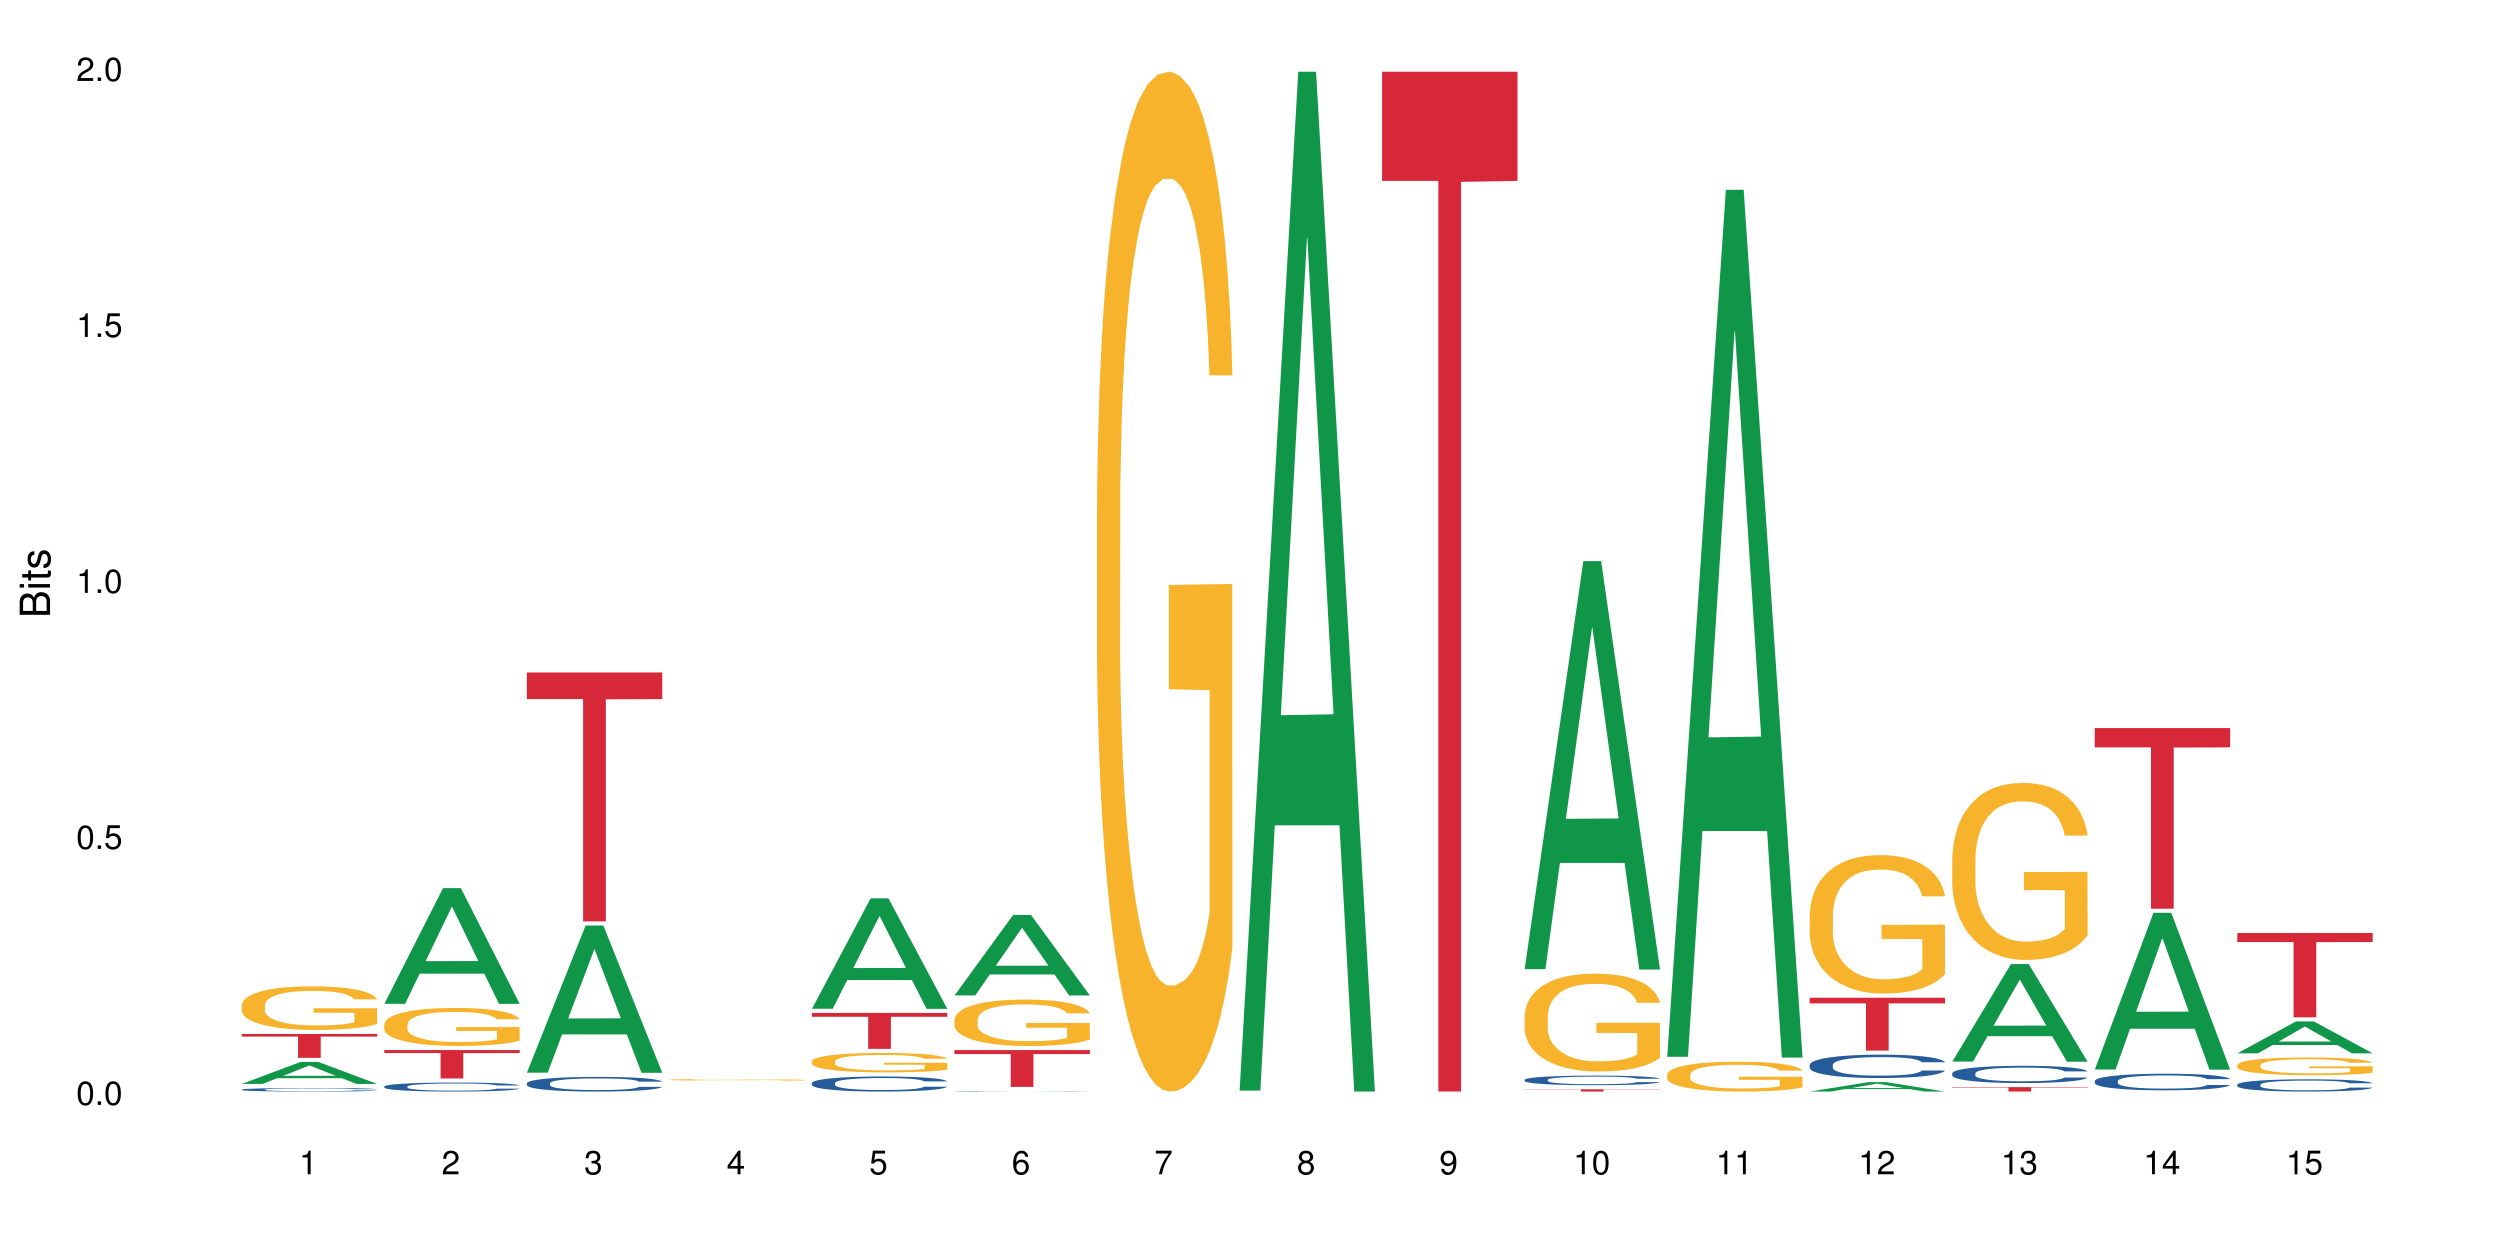 <?xml version="1.0" encoding="UTF-8"?>
<svg xmlns="http://www.w3.org/2000/svg" xmlns:xlink="http://www.w3.org/1999/xlink" width="720pt" height="360pt" viewBox="0 0 720 360" version="1.1">
<defs>
<g>
<symbol overflow="visible" id="glyph0-0">
<path style="stroke:none;" d=""/>
</symbol>
<symbol overflow="visible" id="glyph0-1">
<path style="stroke:none;" d="M 2.641 -6.797 C 2 -6.797 1.422 -6.531 1.078 -6.047 C 0.641 -5.453 0.406 -4.547 0.406 -3.297 C 0.406 -1 1.188 0.219 2.641 0.219 C 4.078 0.219 4.859 -1 4.859 -3.234 C 4.859 -4.562 4.656 -5.438 4.203 -6.047 C 3.844 -6.531 3.281 -6.797 2.641 -6.797 Z M 2.641 -6.047 C 3.547 -6.047 4 -5.125 4 -3.312 C 4 -1.375 3.562 -0.484 2.625 -0.484 C 1.734 -0.484 1.281 -1.422 1.281 -3.281 C 1.281 -5.141 1.734 -6.047 2.641 -6.047 Z M 2.641 -6.047 "/>
</symbol>
<symbol overflow="visible" id="glyph0-2">
<path style="stroke:none;" d="M 1.828 -1 L 0.828 -1 L 0.828 0 L 1.828 0 Z M 1.828 -1 "/>
</symbol>
<symbol overflow="visible" id="glyph0-3">
<path style="stroke:none;" d="M 4.562 -6.797 L 1.062 -6.797 L 0.547 -3.094 L 1.328 -3.094 C 1.719 -3.562 2.047 -3.734 2.578 -3.734 C 3.484 -3.734 4.062 -3.109 4.062 -2.094 C 4.062 -1.125 3.484 -0.531 2.578 -0.531 C 1.828 -0.531 1.375 -0.906 1.188 -1.672 L 0.328 -1.672 C 0.453 -1.109 0.547 -0.844 0.75 -0.594 C 1.125 -0.078 1.828 0.219 2.594 0.219 C 3.969 0.219 4.922 -0.781 4.922 -2.219 C 4.922 -3.562 4.031 -4.484 2.719 -4.484 C 2.25 -4.484 1.859 -4.359 1.469 -4.062 L 1.734 -5.969 L 4.562 -5.969 Z M 4.562 -6.797 "/>
</symbol>
<symbol overflow="visible" id="glyph0-4">
<path style="stroke:none;" d="M 2.484 -4.844 L 2.484 0 L 3.328 0 L 3.328 -6.797 L 2.766 -6.797 C 2.469 -5.75 2.281 -5.609 0.984 -5.453 L 0.984 -4.844 Z M 2.484 -4.844 "/>
</symbol>
<symbol overflow="visible" id="glyph0-5">
<path style="stroke:none;" d="M 4.859 -0.828 L 1.281 -0.828 C 1.359 -1.391 1.672 -1.75 2.5 -2.234 L 3.469 -2.75 C 4.406 -3.266 4.906 -3.969 4.906 -4.812 C 4.906 -5.375 4.672 -5.906 4.266 -6.266 C 3.859 -6.625 3.375 -6.797 2.719 -6.797 C 1.859 -6.797 1.219 -6.5 0.844 -5.922 C 0.609 -5.562 0.5 -5.125 0.484 -4.438 L 1.328 -4.438 C 1.359 -4.906 1.406 -5.188 1.531 -5.406 C 1.75 -5.812 2.188 -6.062 2.703 -6.062 C 3.469 -6.062 4.031 -5.516 4.031 -4.781 C 4.031 -4.25 3.719 -3.797 3.125 -3.438 L 2.234 -2.938 C 0.812 -2.141 0.406 -1.5 0.328 0 L 4.859 0 Z M 4.859 -0.828 "/>
</symbol>
<symbol overflow="visible" id="glyph0-6">
<path style="stroke:none;" d="M 2.125 -3.125 L 2.578 -3.125 C 3.516 -3.125 3.984 -2.703 3.984 -1.891 C 3.984 -1.031 3.469 -0.531 2.578 -0.531 C 1.656 -0.531 1.203 -0.984 1.156 -1.969 L 0.312 -1.969 C 0.344 -1.422 0.438 -1.078 0.609 -0.766 C 0.953 -0.109 1.625 0.219 2.547 0.219 C 3.953 0.219 4.859 -0.609 4.859 -1.906 C 4.859 -2.766 4.516 -3.25 3.703 -3.516 C 4.344 -3.766 4.656 -4.25 4.656 -4.938 C 4.656 -6.109 3.875 -6.797 2.578 -6.797 C 1.203 -6.797 0.484 -6.047 0.453 -4.609 L 1.297 -4.609 C 1.312 -5.016 1.344 -5.25 1.453 -5.453 C 1.641 -5.828 2.062 -6.062 2.594 -6.062 C 3.344 -6.062 3.797 -5.625 3.797 -4.906 C 3.797 -4.422 3.609 -4.141 3.25 -3.984 C 3.016 -3.891 2.719 -3.844 2.125 -3.844 Z M 2.125 -3.125 "/>
</symbol>
<symbol overflow="visible" id="glyph0-7">
<path style="stroke:none;" d="M 3.141 -1.625 L 3.141 0 L 3.984 0 L 3.984 -1.625 L 4.984 -1.625 L 4.984 -2.391 L 3.984 -2.391 L 3.984 -6.797 L 3.359 -6.797 L 0.266 -2.516 L 0.266 -1.625 Z M 3.141 -2.391 L 1 -2.391 L 3.141 -5.359 Z M 3.141 -2.391 "/>
</symbol>
<symbol overflow="visible" id="glyph0-8">
<path style="stroke:none;" d="M 4.781 -5.031 C 4.609 -6.141 3.891 -6.797 2.844 -6.797 C 2.094 -6.797 1.422 -6.438 1.031 -5.828 C 0.609 -5.172 0.406 -4.344 0.406 -3.094 C 0.406 -1.953 0.578 -1.234 0.984 -0.625 C 1.359 -0.078 1.953 0.219 2.703 0.219 C 3.984 0.219 4.922 -0.734 4.922 -2.078 C 4.922 -3.344 4.062 -4.234 2.844 -4.234 C 2.172 -4.234 1.641 -3.969 1.281 -3.469 C 1.281 -5.125 1.828 -6.047 2.797 -6.047 C 3.391 -6.047 3.797 -5.672 3.938 -5.031 Z M 2.734 -3.484 C 3.547 -3.484 4.062 -2.922 4.062 -2 C 4.062 -1.156 3.484 -0.531 2.703 -0.531 C 1.922 -0.531 1.328 -1.188 1.328 -2.047 C 1.328 -2.891 1.906 -3.484 2.734 -3.484 Z M 2.734 -3.484 "/>
</symbol>
<symbol overflow="visible" id="glyph0-9">
<path style="stroke:none;" d="M 4.984 -6.797 L 0.438 -6.797 L 0.438 -5.969 L 4.109 -5.969 C 2.5 -3.656 1.828 -2.234 1.328 0 L 2.219 0 C 2.594 -2.172 3.453 -4.047 4.984 -6.094 Z M 4.984 -6.797 "/>
</symbol>
<symbol overflow="visible" id="glyph0-10">
<path style="stroke:none;" d="M 3.75 -3.578 C 4.453 -4 4.688 -4.344 4.688 -4.984 C 4.688 -6.047 3.844 -6.797 2.641 -6.797 C 1.438 -6.797 0.594 -6.047 0.594 -4.984 C 0.594 -4.359 0.828 -4.016 1.516 -3.578 C 0.734 -3.203 0.359 -2.641 0.359 -1.891 C 0.359 -0.641 1.297 0.219 2.641 0.219 C 3.984 0.219 4.922 -0.641 4.922 -1.875 C 4.922 -2.641 4.531 -3.203 3.75 -3.578 Z M 2.641 -6.047 C 3.359 -6.047 3.812 -5.625 3.812 -4.969 C 3.812 -4.344 3.344 -3.922 2.641 -3.922 C 1.922 -3.922 1.453 -4.344 1.453 -4.984 C 1.453 -5.625 1.922 -6.047 2.641 -6.047 Z M 2.641 -3.203 C 3.484 -3.203 4.062 -2.672 4.062 -1.875 C 4.062 -1.062 3.484 -0.531 2.625 -0.531 C 1.797 -0.531 1.219 -1.078 1.219 -1.875 C 1.219 -2.672 1.797 -3.203 2.641 -3.203 Z M 2.641 -3.203 "/>
</symbol>
<symbol overflow="visible" id="glyph0-11">
<path style="stroke:none;" d="M 0.516 -1.547 C 0.672 -0.438 1.406 0.219 2.438 0.219 C 3.188 0.219 3.859 -0.141 4.266 -0.75 C 4.688 -1.406 4.891 -2.25 4.891 -3.484 C 4.891 -4.625 4.703 -5.359 4.312 -5.953 C 3.938 -6.5 3.344 -6.797 2.594 -6.797 C 1.297 -6.797 0.359 -5.844 0.359 -4.516 C 0.359 -3.25 1.234 -2.344 2.453 -2.344 C 3.094 -2.344 3.562 -2.578 4.016 -3.109 C 4 -1.453 3.469 -0.531 2.5 -0.531 C 1.906 -0.531 1.484 -0.906 1.359 -1.547 Z M 2.578 -6.062 C 3.375 -6.062 3.969 -5.406 3.969 -4.531 C 3.969 -3.688 3.375 -3.094 2.547 -3.094 C 1.734 -3.094 1.234 -3.672 1.234 -4.578 C 1.234 -5.438 1.797 -6.062 2.578 -6.062 Z M 2.578 -6.062 "/>
</symbol>
<symbol overflow="visible" id="glyph1-0">
<path style="stroke:none;" d=""/>
</symbol>
<symbol overflow="visible" id="glyph1-1">
<path style="stroke:none;" d="M 0 -0.953 L 0 -4.891 C 0 -5.719 -0.234 -6.344 -0.734 -6.797 C -1.188 -7.234 -1.812 -7.469 -2.5 -7.469 C -3.547 -7.469 -4.188 -7 -4.625 -5.875 C -4.984 -6.672 -5.641 -7.094 -6.531 -7.094 C -7.156 -7.094 -7.734 -6.859 -8.141 -6.391 C -8.562 -5.938 -8.75 -5.344 -8.75 -4.5 L -8.75 -0.953 Z M -4.984 -2.062 L -7.766 -2.062 L -7.766 -4.219 C -7.766 -4.844 -7.688 -5.203 -7.453 -5.5 C -7.219 -5.812 -6.859 -5.969 -6.375 -5.969 C -5.906 -5.969 -5.531 -5.812 -5.297 -5.5 C -5.062 -5.203 -4.984 -4.844 -4.984 -4.219 Z M -0.984 -2.062 L -4 -2.062 L -4 -4.781 C -4 -5.328 -3.859 -5.688 -3.578 -5.953 C -3.297 -6.219 -2.922 -6.359 -2.484 -6.359 C -2.062 -6.359 -1.688 -6.219 -1.406 -5.953 C -1.109 -5.688 -0.984 -5.328 -0.984 -4.781 Z M -0.984 -2.062 "/>
</symbol>
<symbol overflow="visible" id="glyph1-2">
<path style="stroke:none;" d="M -6.281 -1.797 L -6.281 -0.797 L 0 -0.797 L 0 -1.797 Z M -8.75 -1.797 L -8.75 -0.797 L -7.484 -0.797 L -7.484 -1.797 Z M -8.75 -1.797 "/>
</symbol>
<symbol overflow="visible" id="glyph1-3">
<path style="stroke:none;" d="M -6.281 -3.047 L -6.281 -2.016 L -8.016 -2.016 L -8.016 -1.016 L -6.281 -1.016 L -6.281 -0.172 L -5.469 -0.172 L -5.469 -1.016 L -0.719 -1.016 C -0.078 -1.016 0.281 -1.453 0.281 -2.234 C 0.281 -2.469 0.25 -2.719 0.188 -3.047 L -0.641 -3.047 C -0.609 -2.922 -0.594 -2.766 -0.594 -2.562 C -0.594 -2.141 -0.719 -2.016 -1.156 -2.016 L -5.469 -2.016 L -5.469 -3.047 Z M -6.281 -3.047 "/>
</symbol>
<symbol overflow="visible" id="glyph1-4">
<path style="stroke:none;" d="M -4.531 -5.25 C -5.766 -5.25 -6.469 -4.422 -6.469 -2.969 C -6.469 -1.516 -5.719 -0.562 -4.547 -0.562 C -3.562 -0.562 -3.094 -1.062 -2.734 -2.562 L -2.516 -3.484 C -2.344 -4.188 -2.094 -4.469 -1.625 -4.469 C -1.047 -4.469 -0.641 -3.875 -0.641 -3 C -0.641 -2.453 -0.797 -2 -1.062 -1.75 C -1.25 -1.594 -1.422 -1.531 -1.875 -1.469 L -1.875 -0.406 C -0.422 -0.453 0.281 -1.266 0.281 -2.922 C 0.281 -4.5 -0.5 -5.516 -1.719 -5.516 C -2.656 -5.516 -3.172 -4.984 -3.469 -3.734 L -3.703 -2.766 C -3.891 -1.953 -4.156 -1.609 -4.594 -1.609 C -5.172 -1.609 -5.547 -2.125 -5.547 -2.938 C -5.547 -3.75 -5.203 -4.172 -4.531 -4.203 Z M -4.531 -5.25 "/>
</symbol>
</g>
</defs>
<g id="surface115919">
<rect x="0" y="0" width="720" height="360" style="fill:rgb(100%,100%,100%);fill-opacity:1;stroke:none;"/>
<path style=" stroke:none;fill-rule:nonzero;fill:rgb(6.275%,58.824%,28.235%);fill-opacity:1;" d="M 69.629 312.168 L 69.672 312.16 L 86.547 305.844 L 91.672 305.844 L 108.629 312.172 L 102.668 312.172 L 98.418 310.52 L 79.797 310.52 L 75.629 312.168 L 69.629 312.168 L 81.586 309.836 L 96.711 309.832 L 89.172 306.879 L 89.086 306.871 L 89.004 306.891 L 81.547 309.832 L 81.586 309.836 Z M 69.629 312.168 "/>
<path style=" stroke:none;fill-rule:nonzero;fill:rgb(14.51%,36.078%,60%);fill-opacity:1;" d="M 69.629 313.797 L 69.676 313.793 L 69.676 313.773 L 69.82 313.738 L 70.152 313.691 L 70.484 313.66 L 71.34 313.605 L 72.531 313.555 L 73.766 313.512 L 74.672 313.488 L 75.48 313.469 L 77.332 313.434 L 78.523 313.418 L 79.809 313.402 L 81.375 313.387 L 82.52 313.375 L 85.086 313.359 L 86.988 313.355 L 88.461 313.352 L 91.648 313.352 L 93.551 313.355 L 94.93 313.359 L 96.453 313.367 L 97.738 313.375 L 99.973 313.395 L 101.969 313.422 L 102.871 313.438 L 104.301 313.465 L 105.395 313.496 L 106.156 313.52 L 107.012 313.555 L 107.77 313.594 L 108.344 313.641 L 108.629 313.684 L 101.969 313.684 L 101.637 313.645 L 101.258 313.617 L 100.543 313.578 L 99.828 313.551 L 98.832 313.523 L 97.926 313.508 L 96.691 313.488 L 95.598 313.477 L 94.453 313.469 L 93.359 313.465 L 91.27 313.457 L 88.844 313.457 L 87.938 313.461 L 86.086 313.469 L 85.086 313.473 L 83.66 313.488 L 82.66 313.5 L 81.473 313.516 L 80.664 313.535 L 79.664 313.559 L 78.949 313.578 L 78.141 313.609 L 77.668 313.633 L 77.238 313.66 L 76.859 313.691 L 76.574 313.723 L 76.383 313.758 L 76.289 313.789 L 76.289 313.934 L 76.383 313.969 L 76.621 314.008 L 77.238 314.062 L 78.141 314.113 L 79.188 314.152 L 80.188 314.18 L 80.758 314.195 L 81.52 314.207 L 82.707 314.227 L 84.422 314.246 L 85.418 314.254 L 86.941 314.262 L 88.512 314.266 L 90.602 314.266 L 92.457 314.262 L 93.695 314.258 L 94.977 314.25 L 96.738 314.234 L 97.832 314.219 L 98.781 314.199 L 99.496 314.184 L 99.973 314.168 L 100.684 314.141 L 101.258 314.105 L 101.684 314.074 L 101.969 314.043 L 108.629 314.043 L 108.344 314.078 L 107.914 314.117 L 107.484 314.145 L 106.82 314.176 L 106.059 314.203 L 104.965 314.238 L 104.062 314.258 L 102.871 314.281 L 101.777 314.301 L 100.59 314.316 L 98.832 314.336 L 97.688 314.344 L 96.453 314.352 L 94.977 314.359 L 93.125 314.367 L 91.125 314.371 L 89.27 314.371 L 87.273 314.367 L 85.801 314.363 L 83.848 314.355 L 81.426 314.34 L 79.664 314.32 L 78.285 314.305 L 77.098 314.285 L 75.766 314.262 L 74.051 314.219 L 73.008 314.188 L 72.293 314.16 L 71.484 314.125 L 70.914 314.094 L 70.246 314.039 L 69.773 313.977 L 69.629 313.922 Z M 69.629 313.797 "/>
<path style=" stroke:none;fill-rule:nonzero;fill:rgb(96.863%,70.196%,16.863%);fill-opacity:1;" d="M 69.629 289.449 L 69.676 289.438 L 69.676 289.207 L 69.867 288.691 L 70.344 287.98 L 70.961 287.395 L 71.625 286.938 L 72.055 286.699 L 72.77 286.355 L 73.387 286.102 L 74.957 285.586 L 76.953 285.105 L 78.047 284.898 L 79.285 284.703 L 81.043 284.484 L 81.852 284.406 L 84.324 284.223 L 87.133 284.109 L 90.223 284.074 L 91.648 284.086 L 93.598 284.129 L 96.262 284.258 L 97.785 284.371 L 98.973 284.484 L 100.211 284.633 L 101.73 284.863 L 103.16 285.141 L 104.301 285.414 L 105.441 285.758 L 106.391 286.125 L 107.199 286.527 L 107.914 287.008 L 108.344 287.406 L 108.629 287.809 L 102.016 287.809 L 101.637 287.406 L 101.207 287.098 L 100.496 286.719 L 99.781 286.445 L 99.066 286.227 L 97.738 285.93 L 96.594 285.746 L 95.168 285.586 L 93.789 285.484 L 92.219 285.414 L 91.27 285.391 L 88.746 285.391 L 86.465 285.473 L 85.133 285.562 L 84.184 285.656 L 82.852 285.828 L 82.043 285.965 L 81.566 286.055 L 80.141 286.41 L 79.188 286.73 L 78.664 286.949 L 78 287.293 L 77.523 287.602 L 77 288.062 L 76.715 288.406 L 76.336 289.184 L 76.289 291.246 L 76.43 291.684 L 76.715 292.152 L 77.098 292.566 L 77.668 293 L 78.238 293.332 L 79.234 293.781 L 80.094 294.078 L 80.758 294.273 L 82.043 294.582 L 82.566 294.684 L 83.801 294.891 L 85.086 295.051 L 86.656 295.188 L 87.844 295.258 L 89.746 295.316 L 92.172 295.316 L 95.027 295.246 L 96.832 295.156 L 98.07 295.062 L 98.879 294.984 L 99.875 294.855 L 100.59 294.742 L 101.258 294.617 L 102.062 294.422 L 102.062 291.684 L 90.316 291.672 L 90.316 290.387 L 108.578 290.375 L 108.629 294.855 L 107.629 295.164 L 106.391 295.465 L 105.203 295.691 L 103.965 295.887 L 102.207 296.105 L 100.781 296.242 L 98.594 296.402 L 96.594 296.508 L 94.504 296.574 L 92.648 296.609 L 90.461 296.621 L 88.512 296.598 L 86.418 296.531 L 84.754 296.438 L 83.23 296.324 L 81.711 296.176 L 79.809 295.934 L 78.57 295.738 L 77.285 295.5 L 76.004 295.211 L 74.859 294.902 L 74.102 294.66 L 73.34 294.387 L 72.531 294.043 L 71.77 293.652 L 71.199 293.297 L 70.676 292.898 L 70.297 292.52 L 69.914 292.004 L 69.723 291.59 L 69.629 291.234 Z M 69.629 289.449 "/>
<path style=" stroke:none;fill-rule:nonzero;fill:rgb(83.922%,15.686%,22.353%);fill-opacity:1;" d="M 69.629 297.801 L 108.629 297.801 L 108.629 298.535 L 92.375 298.543 L 92.375 304.664 L 85.836 304.664 L 85.836 298.547 L 85.742 298.535 L 69.629 298.535 Z M 69.629 297.801 "/>
<path style=" stroke:none;fill-rule:nonzero;fill:rgb(6.275%,58.824%,28.235%);fill-opacity:1;" d="M 110.68 289.086 L 110.723 289.055 L 127.598 255.773 L 132.719 255.773 L 149.68 289.117 L 143.719 289.117 L 139.469 280.414 L 120.848 280.414 L 116.68 289.086 L 110.68 289.086 L 122.637 276.812 L 137.762 276.781 L 130.223 261.223 L 130.137 261.191 L 130.055 261.285 L 122.598 276.781 L 122.637 276.812 Z M 110.68 289.086 "/>
<path style=" stroke:none;fill-rule:nonzero;fill:rgb(14.51%,36.078%,60%);fill-opacity:1;" d="M 110.68 312.91 L 110.727 312.906 L 110.727 312.848 L 110.871 312.758 L 111.203 312.645 L 111.535 312.566 L 112.391 312.43 L 113.582 312.293 L 114.816 312.188 L 115.723 312.129 L 116.531 312.082 L 118.383 311.992 L 119.574 311.949 L 120.859 311.906 L 122.426 311.867 L 123.57 311.844 L 126.137 311.805 L 128.039 311.789 L 129.512 311.781 L 132.699 311.781 L 134.602 311.793 L 135.98 311.805 L 137.504 311.824 L 138.789 311.844 L 141.023 311.895 L 143.02 311.961 L 143.922 312 L 145.352 312.074 L 146.445 312.145 L 147.207 312.207 L 148.062 312.293 L 148.82 312.398 L 149.395 312.52 L 149.68 312.621 L 143.02 312.621 L 142.688 312.527 L 142.305 312.453 L 141.594 312.355 L 140.879 312.289 L 139.883 312.219 L 138.977 312.176 L 137.742 312.129 L 136.648 312.102 L 135.504 312.082 L 134.41 312.066 L 132.32 312.051 L 129.895 312.051 L 128.988 312.059 L 127.137 312.074 L 126.137 312.094 L 124.711 312.125 L 123.711 312.156 L 122.523 312.203 L 121.715 312.242 L 120.715 312.305 L 120 312.359 L 119.191 312.438 L 118.719 312.496 L 118.289 312.562 L 117.91 312.641 L 117.625 312.723 L 117.434 312.812 L 117.34 312.898 L 117.34 313.262 L 117.434 313.348 L 117.672 313.449 L 118.289 313.594 L 119.191 313.719 L 120.238 313.816 L 121.238 313.887 L 121.809 313.922 L 122.57 313.961 L 123.758 314.008 L 125.473 314.055 L 126.469 314.074 L 127.992 314.09 L 129.562 314.102 L 131.652 314.102 L 133.508 314.09 L 134.746 314.078 L 136.027 314.062 L 137.789 314.02 L 138.883 313.984 L 139.832 313.938 L 140.547 313.895 L 141.023 313.855 L 141.734 313.781 L 142.305 313.699 L 142.734 313.617 L 143.02 313.539 L 149.68 313.539 L 149.395 313.633 L 148.965 313.727 L 148.535 313.793 L 147.871 313.875 L 147.109 313.949 L 146.016 314.031 L 145.113 314.086 L 143.922 314.145 L 142.828 314.191 L 141.641 314.23 L 139.883 314.277 L 138.738 314.301 L 137.504 314.324 L 136.027 314.344 L 134.176 314.359 L 132.176 314.367 L 130.32 314.371 L 128.324 314.367 L 126.852 314.355 L 124.898 314.336 L 122.473 314.293 L 120.715 314.246 L 119.336 314.203 L 118.148 314.156 L 116.816 314.09 L 115.102 313.988 L 114.059 313.906 L 113.344 313.84 L 112.535 313.75 L 111.965 313.664 L 111.297 313.531 L 110.824 313.363 L 110.68 313.234 Z M 110.68 312.91 "/>
<path style=" stroke:none;fill-rule:nonzero;fill:rgb(96.863%,70.196%,16.863%);fill-opacity:1;" d="M 110.68 294.98 L 110.727 294.973 L 110.727 294.77 L 110.918 294.32 L 111.395 293.703 L 112.012 293.191 L 112.676 292.793 L 113.105 292.582 L 113.82 292.285 L 114.438 292.062 L 116.008 291.613 L 118.004 291.195 L 119.098 291.016 L 120.336 290.844 L 122.094 290.656 L 122.902 290.586 L 125.375 290.426 L 128.18 290.324 L 131.273 290.297 L 132.699 290.305 L 134.648 290.348 L 137.312 290.457 L 138.836 290.555 L 140.023 290.656 L 141.262 290.785 L 142.781 290.984 L 144.207 291.227 L 145.352 291.465 L 146.492 291.766 L 147.441 292.082 L 148.25 292.434 L 148.965 292.852 L 149.395 293.203 L 149.68 293.551 L 143.066 293.551 L 142.688 293.203 L 142.258 292.934 L 141.547 292.602 L 140.832 292.363 L 140.117 292.172 L 138.789 291.914 L 137.645 291.754 L 136.219 291.613 L 134.84 291.523 L 133.27 291.465 L 132.32 291.445 L 129.797 291.445 L 127.516 291.516 L 126.184 291.594 L 125.234 291.676 L 123.902 291.824 L 123.094 291.945 L 122.617 292.023 L 121.191 292.332 L 120.238 292.613 L 119.715 292.805 L 119.051 293.102 L 118.574 293.371 L 118.051 293.773 L 117.766 294.07 L 117.387 294.75 L 117.34 296.551 L 117.48 296.93 L 117.766 297.34 L 118.148 297.699 L 118.719 298.078 L 119.289 298.367 L 120.285 298.758 L 121.145 299.016 L 121.809 299.188 L 123.094 299.457 L 123.617 299.547 L 124.852 299.727 L 126.137 299.867 L 127.707 299.984 L 128.895 300.047 L 130.797 300.094 L 133.223 300.094 L 136.078 300.035 L 137.883 299.957 L 139.121 299.875 L 139.93 299.805 L 140.926 299.695 L 141.641 299.598 L 142.305 299.484 L 143.113 299.316 L 143.113 296.93 L 131.367 296.918 L 131.367 295.801 L 149.629 295.789 L 149.68 299.695 L 148.68 299.965 L 147.441 300.227 L 146.254 300.426 L 145.016 300.594 L 143.258 300.785 L 141.832 300.906 L 139.645 301.043 L 137.645 301.133 L 135.555 301.195 L 133.699 301.223 L 131.512 301.234 L 129.562 301.215 L 127.469 301.156 L 125.805 301.074 L 124.281 300.973 L 122.762 300.844 L 120.859 300.637 L 119.621 300.465 L 118.336 300.254 L 117.055 300.004 L 115.91 299.734 L 115.152 299.527 L 114.391 299.285 L 113.582 298.988 L 112.82 298.648 L 112.25 298.336 L 111.727 297.988 L 111.348 297.656 L 110.965 297.207 L 110.773 296.848 L 110.68 296.539 Z M 110.68 294.98 "/>
<path style=" stroke:none;fill-rule:nonzero;fill:rgb(83.922%,15.686%,22.353%);fill-opacity:1;" d="M 110.68 302.414 L 149.68 302.414 L 149.68 303.289 L 133.426 303.297 L 133.426 310.602 L 126.887 310.602 L 126.887 303.305 L 126.793 303.289 L 110.68 303.289 Z M 110.68 302.414 "/>
<path style=" stroke:none;fill-rule:nonzero;fill:rgb(6.275%,58.824%,28.235%);fill-opacity:1;" d="M 151.73 308.934 L 151.773 308.891 L 168.648 266.547 L 173.77 266.547 L 190.73 308.973 L 184.77 308.973 L 180.52 297.898 L 161.898 297.898 L 157.73 308.934 L 151.73 308.934 L 163.688 293.316 L 178.812 293.277 L 171.27 273.477 L 171.188 273.438 L 171.105 273.559 L 163.648 293.277 L 163.688 293.316 Z M 151.73 308.934 "/>
<path style=" stroke:none;fill-rule:nonzero;fill:rgb(14.51%,36.078%,60%);fill-opacity:1;" d="M 151.73 311.988 L 151.777 311.984 L 151.777 311.891 L 151.922 311.746 L 152.254 311.559 L 152.586 311.434 L 153.441 311.203 L 154.633 310.984 L 155.867 310.816 L 156.773 310.715 L 157.582 310.637 L 159.434 310.496 L 160.625 310.422 L 161.91 310.355 L 163.477 310.289 L 164.617 310.25 L 167.188 310.191 L 169.09 310.164 L 170.562 310.152 L 173.75 310.152 L 175.652 310.168 L 177.031 310.188 L 178.555 310.219 L 179.84 310.25 L 182.074 310.336 L 184.07 310.445 L 184.973 310.508 L 186.402 310.625 L 187.496 310.742 L 188.254 310.84 L 189.113 310.984 L 189.871 311.156 L 190.445 311.355 L 190.73 311.52 L 184.07 311.52 L 183.738 311.367 L 183.355 311.246 L 182.645 311.09 L 181.93 310.977 L 180.934 310.863 L 180.027 310.793 L 178.793 310.719 L 177.699 310.672 L 176.555 310.637 L 175.461 310.613 L 173.371 310.59 L 170.945 310.59 L 170.039 310.598 L 168.188 310.629 L 167.188 310.656 L 165.762 310.711 L 164.762 310.762 L 163.574 310.84 L 162.766 310.902 L 161.766 311.004 L 161.051 311.094 L 160.242 311.219 L 159.77 311.316 L 159.34 311.426 L 158.961 311.551 L 158.676 311.688 L 158.484 311.828 L 158.391 311.969 L 158.391 312.566 L 158.484 312.703 L 158.723 312.867 L 159.34 313.102 L 160.242 313.305 L 161.289 313.469 L 162.289 313.582 L 162.859 313.637 L 163.621 313.699 L 164.809 313.777 L 166.52 313.855 L 167.52 313.883 L 169.043 313.914 L 170.613 313.93 L 172.703 313.93 L 174.559 313.914 L 175.797 313.895 L 177.078 313.867 L 178.84 313.801 L 179.934 313.738 L 180.883 313.664 L 181.598 313.59 L 182.074 313.531 L 182.785 313.41 L 183.355 313.277 L 183.785 313.145 L 184.07 313.012 L 190.73 313.012 L 190.445 313.168 L 190.016 313.316 L 189.586 313.43 L 188.922 313.566 L 188.16 313.684 L 187.066 313.82 L 186.164 313.906 L 184.973 314.004 L 183.879 314.078 L 182.691 314.145 L 180.934 314.219 L 179.789 314.258 L 178.555 314.293 L 177.078 314.324 L 175.227 314.352 L 173.227 314.367 L 171.371 314.371 L 169.375 314.363 L 167.902 314.348 L 165.949 314.312 L 163.523 314.242 L 161.766 314.172 L 160.387 314.098 L 159.199 314.02 L 157.867 313.914 L 156.152 313.746 L 155.105 313.613 L 154.395 313.508 L 153.586 313.355 L 153.016 313.223 L 152.348 313.004 L 151.875 312.73 L 151.73 312.52 Z M 151.73 311.988 "/>
<path style=" stroke:none;fill-rule:nonzero;fill:rgb(83.922%,15.686%,22.353%);fill-opacity:1;" d="M 151.73 193.664 L 190.73 193.664 L 190.73 201.34 L 174.477 201.406 L 174.477 265.367 L 167.938 265.367 L 167.938 201.473 L 167.84 201.34 L 151.73 201.34 Z M 151.73 193.664 "/>
<path style=" stroke:none;fill-rule:nonzero;fill:rgb(96.863%,70.196%,16.863%);fill-opacity:1;" d="M 192.781 310.969 L 192.828 310.965 L 192.828 310.957 L 193.02 310.941 L 193.496 310.914 L 194.113 310.895 L 194.777 310.879 L 195.207 310.867 L 195.922 310.855 L 196.539 310.848 L 198.109 310.828 L 200.105 310.812 L 201.199 310.805 L 202.438 310.797 L 204.195 310.789 L 205.004 310.789 L 207.477 310.781 L 210.281 310.777 L 216.75 310.777 L 219.414 310.781 L 220.938 310.785 L 222.125 310.789 L 223.363 310.797 L 224.883 310.805 L 226.309 310.812 L 227.453 310.824 L 228.594 310.836 L 229.543 310.848 L 230.352 310.863 L 231.066 310.879 L 231.496 310.895 L 231.781 310.91 L 225.168 310.91 L 224.789 310.895 L 224.359 310.883 L 223.648 310.871 L 222.934 310.859 L 222.219 310.852 L 220.887 310.84 L 219.746 310.836 L 218.32 310.828 L 216.941 310.824 L 209.617 310.824 L 208.285 310.828 L 207.336 310.832 L 206.004 310.84 L 205.195 310.844 L 204.719 310.848 L 203.293 310.859 L 202.34 310.871 L 201.816 310.879 L 201.152 310.891 L 200.676 310.902 L 200.152 310.918 L 199.867 310.93 L 199.488 310.957 L 199.441 311.031 L 199.582 311.047 L 199.867 311.062 L 200.25 311.078 L 200.82 311.094 L 201.391 311.105 L 202.387 311.121 L 203.246 311.133 L 203.91 311.141 L 205.195 311.148 L 205.719 311.152 L 206.953 311.16 L 208.238 311.168 L 209.809 311.172 L 210.996 311.176 L 215.324 311.176 L 218.18 311.172 L 219.984 311.172 L 221.223 311.168 L 222.031 311.164 L 223.027 311.16 L 223.742 311.156 L 224.406 311.152 L 225.215 311.145 L 225.215 311.047 L 213.469 311.047 L 213.469 311 L 231.73 311 L 231.781 311.16 L 230.781 311.172 L 229.543 311.18 L 228.355 311.191 L 227.117 311.195 L 225.359 311.203 L 223.934 311.211 L 221.746 311.215 L 219.746 311.219 L 217.656 311.223 L 211.664 311.223 L 209.57 311.219 L 207.906 311.215 L 204.859 311.207 L 202.957 311.199 L 201.723 311.191 L 200.438 311.184 L 199.152 311.172 L 198.012 311.16 L 197.25 311.152 L 196.492 311.145 L 195.684 311.133 L 194.922 311.117 L 194.352 311.105 L 193.828 311.09 L 193.445 311.078 L 193.066 311.059 L 192.875 311.043 L 192.781 311.031 Z M 192.781 310.969 "/>
<path style=" stroke:none;fill-rule:nonzero;fill:rgb(6.275%,58.824%,28.235%);fill-opacity:1;" d="M 233.832 290.52 L 233.875 290.492 L 250.746 258.711 L 255.871 258.711 L 272.832 290.551 L 266.871 290.551 L 262.621 282.238 L 244 282.238 L 239.832 290.52 L 233.832 290.52 L 245.789 278.801 L 260.914 278.77 L 253.371 263.914 L 253.289 263.883 L 253.207 263.973 L 245.75 278.77 L 245.789 278.801 Z M 233.832 290.52 "/>
<path style=" stroke:none;fill-rule:nonzero;fill:rgb(14.51%,36.078%,60%);fill-opacity:1;" d="M 233.832 311.918 L 233.879 311.914 L 233.879 311.82 L 234.023 311.668 L 234.355 311.48 L 234.688 311.348 L 235.543 311.113 L 236.734 310.887 L 237.969 310.715 L 238.875 310.609 L 239.684 310.531 L 241.535 310.383 L 242.727 310.309 L 244.008 310.242 L 245.578 310.172 L 246.719 310.133 L 249.289 310.07 L 251.191 310.043 L 252.664 310.031 L 255.852 310.031 L 257.754 310.047 L 259.133 310.066 L 260.656 310.098 L 261.938 310.133 L 264.176 310.223 L 266.172 310.332 L 267.074 310.395 L 268.504 310.52 L 269.598 310.637 L 270.355 310.742 L 271.215 310.887 L 271.973 311.066 L 272.543 311.27 L 272.832 311.438 L 266.172 311.438 L 265.84 311.281 L 265.457 311.156 L 264.746 310.996 L 264.031 310.879 L 263.031 310.766 L 262.129 310.688 L 260.895 310.613 L 259.801 310.566 L 258.656 310.531 L 257.562 310.508 L 255.473 310.484 L 253.047 310.484 L 252.141 310.492 L 250.289 310.523 L 249.289 310.551 L 247.863 310.605 L 246.863 310.656 L 245.676 310.738 L 244.867 310.805 L 243.867 310.906 L 243.152 311 L 242.344 311.129 L 241.871 311.23 L 241.441 311.34 L 241.062 311.473 L 240.777 311.609 L 240.586 311.758 L 240.492 311.898 L 240.492 312.516 L 240.586 312.656 L 240.824 312.824 L 241.441 313.066 L 242.344 313.277 L 243.391 313.441 L 244.391 313.562 L 244.961 313.617 L 245.723 313.68 L 246.91 313.758 L 248.621 313.84 L 249.621 313.871 L 251.145 313.902 L 252.711 313.918 L 254.805 313.918 L 256.66 313.902 L 257.898 313.883 L 259.18 313.852 L 260.941 313.785 L 262.035 313.719 L 262.984 313.645 L 263.699 313.57 L 264.176 313.508 L 264.887 313.383 L 265.457 313.246 L 265.887 313.109 L 266.172 312.973 L 272.832 312.973 L 272.543 313.133 L 272.117 313.289 L 271.688 313.402 L 271.023 313.543 L 270.262 313.664 L 269.168 313.805 L 268.266 313.895 L 267.074 313.992 L 265.98 314.07 L 264.793 314.137 L 263.031 314.215 L 261.891 314.254 L 260.656 314.293 L 259.18 314.324 L 257.324 314.352 L 255.328 314.367 L 253.473 314.371 L 251.477 314.363 L 250.004 314.348 L 248.051 314.312 L 245.625 314.238 L 243.867 314.164 L 242.488 314.09 L 241.297 314.008 L 239.969 313.902 L 238.254 313.727 L 237.207 313.594 L 236.496 313.48 L 235.688 313.328 L 235.117 313.188 L 234.449 312.965 L 233.977 312.684 L 233.832 312.465 Z M 233.832 311.918 "/>
<path style=" stroke:none;fill-rule:nonzero;fill:rgb(96.863%,70.196%,16.863%);fill-opacity:1;" d="M 233.832 305.652 L 233.879 305.645 L 233.879 305.543 L 234.07 305.312 L 234.547 304.996 L 235.164 304.734 L 235.828 304.531 L 236.258 304.422 L 236.973 304.27 L 237.59 304.156 L 239.16 303.926 L 241.156 303.711 L 242.25 303.621 L 243.488 303.535 L 245.246 303.438 L 246.055 303.402 L 248.527 303.32 L 251.332 303.27 L 254.426 303.254 L 255.852 303.258 L 257.801 303.277 L 260.465 303.336 L 261.988 303.387 L 263.176 303.438 L 264.414 303.504 L 265.934 303.605 L 267.359 303.727 L 268.504 303.852 L 269.645 304.004 L 270.594 304.168 L 271.402 304.348 L 272.117 304.562 L 272.543 304.742 L 272.832 304.918 L 266.219 304.918 L 265.84 304.742 L 265.41 304.602 L 264.699 304.434 L 263.984 304.312 L 263.27 304.215 L 261.938 304.082 L 260.797 304 L 259.371 303.926 L 257.992 303.883 L 256.422 303.852 L 255.473 303.84 L 252.949 303.84 L 250.668 303.875 L 249.336 303.918 L 248.387 303.957 L 247.055 304.035 L 246.246 304.098 L 245.77 304.137 L 244.344 304.297 L 243.391 304.438 L 242.867 304.535 L 242.203 304.688 L 241.727 304.828 L 241.203 305.031 L 240.918 305.184 L 240.539 305.531 L 240.492 306.453 L 240.633 306.648 L 240.918 306.855 L 241.297 307.043 L 241.871 307.234 L 242.441 307.383 L 243.438 307.582 L 244.297 307.715 L 244.961 307.805 L 246.246 307.941 L 246.77 307.988 L 248.004 308.078 L 249.289 308.152 L 250.859 308.211 L 252.047 308.242 L 253.949 308.27 L 256.375 308.27 L 259.227 308.238 L 261.035 308.195 L 262.273 308.156 L 263.082 308.121 L 264.078 308.062 L 264.793 308.012 L 265.457 307.957 L 266.266 307.871 L 266.266 306.648 L 254.52 306.641 L 254.52 306.07 L 272.781 306.066 L 272.832 308.062 L 271.832 308.203 L 270.594 308.336 L 269.406 308.438 L 268.168 308.523 L 266.41 308.621 L 264.984 308.684 L 262.797 308.754 L 260.797 308.801 L 258.707 308.832 L 256.852 308.848 L 254.664 308.852 L 252.711 308.84 L 250.621 308.809 L 248.957 308.77 L 247.434 308.719 L 245.91 308.652 L 244.008 308.543 L 242.773 308.457 L 241.488 308.352 L 240.203 308.223 L 239.062 308.086 L 238.301 307.977 L 237.543 307.855 L 236.734 307.699 L 235.973 307.527 L 235.402 307.367 L 234.879 307.191 L 234.496 307.02 L 234.117 306.789 L 233.926 306.605 L 233.832 306.449 Z M 233.832 305.652 "/>
<path style=" stroke:none;fill-rule:nonzero;fill:rgb(83.922%,15.686%,22.353%);fill-opacity:1;" d="M 233.832 291.73 L 272.832 291.73 L 272.832 292.836 L 256.578 292.848 L 256.578 302.074 L 250.039 302.074 L 250.039 292.855 L 249.941 292.836 L 233.832 292.836 Z M 233.832 291.73 "/>
<path style=" stroke:none;fill-rule:nonzero;fill:rgb(6.275%,58.824%,28.235%);fill-opacity:1;" d="M 274.883 286.684 L 274.926 286.66 L 291.797 263.496 L 296.922 263.496 L 313.883 286.703 L 307.922 286.703 L 303.672 280.645 L 285.051 280.645 L 280.883 286.684 L 274.883 286.684 L 286.84 278.141 L 301.965 278.117 L 294.422 267.289 L 294.34 267.266 L 294.258 267.332 L 286.801 278.117 L 286.84 278.141 Z M 274.883 286.684 "/>
<path style=" stroke:none;fill-rule:nonzero;fill:rgb(14.51%,36.078%,60%);fill-opacity:1;" d="M 274.883 314.285 L 274.93 314.285 L 274.93 314.281 L 275.074 314.277 L 275.406 314.27 L 275.738 314.266 L 276.594 314.258 L 277.785 314.25 L 279.02 314.242 L 279.926 314.238 L 280.734 314.238 L 282.586 314.23 L 283.777 314.23 L 285.059 314.227 L 286.629 314.227 L 287.77 314.223 L 290.34 314.223 L 292.242 314.219 L 298.805 314.219 L 300.184 314.223 L 302.988 314.223 L 305.227 314.227 L 307.223 314.23 L 308.125 314.234 L 309.555 314.238 L 310.648 314.242 L 311.406 314.246 L 312.266 314.25 L 313.023 314.258 L 313.594 314.262 L 313.883 314.27 L 307.223 314.27 L 306.891 314.262 L 306.508 314.258 L 305.797 314.254 L 305.082 314.25 L 304.082 314.246 L 303.18 314.242 L 301.945 314.242 L 300.852 314.238 L 298.613 314.238 L 296.523 314.234 L 293.191 314.234 L 291.34 314.238 L 288.914 314.238 L 287.914 314.242 L 286.727 314.246 L 285.918 314.246 L 284.918 314.25 L 284.203 314.254 L 283.395 314.258 L 282.922 314.262 L 282.492 314.266 L 282.113 314.27 L 281.828 314.273 L 281.637 314.281 L 281.539 314.285 L 281.539 314.305 L 281.637 314.312 L 281.875 314.316 L 282.492 314.324 L 283.395 314.332 L 284.441 314.34 L 285.441 314.344 L 286.012 314.344 L 286.773 314.348 L 287.961 314.348 L 289.672 314.352 L 290.672 314.352 L 292.195 314.355 L 298.949 314.355 L 300.23 314.352 L 301.992 314.352 L 303.086 314.348 L 304.035 314.344 L 304.75 314.344 L 305.227 314.34 L 305.938 314.336 L 306.508 314.332 L 306.938 314.328 L 307.223 314.32 L 313.883 314.32 L 313.594 314.328 L 313.168 314.332 L 312.738 314.336 L 312.074 314.344 L 311.312 314.348 L 310.219 314.352 L 309.316 314.355 L 308.125 314.359 L 307.031 314.359 L 305.844 314.363 L 304.082 314.367 L 300.23 314.367 L 298.375 314.371 L 291.051 314.371 L 289.102 314.367 L 286.676 314.367 L 284.918 314.363 L 283.539 314.359 L 282.348 314.359 L 281.02 314.355 L 279.305 314.348 L 278.258 314.344 L 277.547 314.34 L 276.738 314.336 L 276.168 314.328 L 275.5 314.32 L 275.027 314.312 L 274.883 314.305 Z M 274.883 314.285 "/>
<path style=" stroke:none;fill-rule:nonzero;fill:rgb(96.863%,70.196%,16.863%);fill-opacity:1;" d="M 274.883 293.605 L 274.93 293.594 L 274.93 293.352 L 275.121 292.801 L 275.598 292.043 L 276.215 291.422 L 276.879 290.934 L 277.309 290.68 L 278.023 290.312 L 278.641 290.043 L 280.211 289.492 L 282.207 288.98 L 283.301 288.762 L 284.539 288.555 L 286.297 288.324 L 287.105 288.238 L 289.578 288.043 L 292.383 287.918 L 295.477 287.883 L 296.902 287.895 L 298.852 287.945 L 301.516 288.078 L 303.039 288.199 L 304.227 288.324 L 305.465 288.48 L 306.984 288.727 L 308.41 289.02 L 309.555 289.312 L 310.695 289.676 L 311.645 290.066 L 312.453 290.496 L 313.168 291.008 L 313.594 291.434 L 313.883 291.863 L 307.27 291.863 L 306.891 291.434 L 306.461 291.105 L 305.75 290.703 L 305.035 290.41 L 304.32 290.176 L 302.988 289.859 L 301.848 289.664 L 300.422 289.492 L 299.043 289.383 L 297.473 289.312 L 296.523 289.285 L 294 289.285 L 291.719 289.371 L 290.387 289.469 L 289.438 289.566 L 288.105 289.75 L 287.297 289.898 L 286.82 289.996 L 285.395 290.371 L 284.441 290.715 L 283.918 290.945 L 283.254 291.312 L 282.777 291.641 L 282.254 292.129 L 281.969 292.496 L 281.59 293.328 L 281.539 295.523 L 281.684 295.988 L 281.969 296.488 L 282.348 296.926 L 282.922 297.391 L 283.492 297.742 L 284.488 298.219 L 285.344 298.539 L 286.012 298.746 L 287.297 299.074 L 287.82 299.184 L 289.055 299.402 L 290.34 299.574 L 291.91 299.723 L 293.098 299.793 L 295 299.855 L 297.426 299.855 L 300.277 299.781 L 302.086 299.684 L 303.324 299.586 L 304.133 299.5 L 305.129 299.367 L 305.844 299.246 L 306.508 299.109 L 307.316 298.902 L 307.316 295.988 L 295.57 295.973 L 295.57 294.609 L 313.832 294.594 L 313.883 299.367 L 312.883 299.695 L 311.645 300.016 L 310.457 300.258 L 309.219 300.465 L 307.461 300.699 L 306.035 300.844 L 303.848 301.016 L 301.848 301.125 L 299.758 301.199 L 297.902 301.234 L 295.715 301.246 L 293.762 301.223 L 291.672 301.148 L 290.008 301.051 L 288.484 300.93 L 286.961 300.77 L 285.059 300.516 L 283.824 300.309 L 282.539 300.051 L 281.254 299.746 L 280.113 299.414 L 279.352 299.16 L 278.594 298.867 L 277.785 298.5 L 277.023 298.086 L 276.453 297.707 L 275.93 297.281 L 275.547 296.879 L 275.168 296.328 L 274.977 295.891 L 274.883 295.512 Z M 274.883 293.605 "/>
<path style=" stroke:none;fill-rule:nonzero;fill:rgb(83.922%,15.686%,22.353%);fill-opacity:1;" d="M 274.883 302.426 L 313.883 302.426 L 313.883 303.562 L 297.629 303.574 L 297.629 313.039 L 291.09 313.039 L 291.09 303.582 L 290.992 303.562 L 274.883 303.562 Z M 274.883 302.426 "/>
<path style=" stroke:none;fill-rule:nonzero;fill:rgb(96.863%,70.196%,16.863%);fill-opacity:1;" d="M 315.934 146.461 L 315.98 146.191 L 315.98 140.828 L 316.172 128.758 L 316.648 112.129 L 317.266 98.449 L 317.93 87.719 L 318.359 82.086 L 319.074 74.039 L 319.691 68.141 L 321.262 56.07 L 323.258 44.805 L 324.352 39.977 L 325.586 35.414 L 327.348 30.32 L 328.156 28.441 L 330.629 24.148 L 333.434 21.469 L 336.527 20.664 L 337.953 20.93 L 339.902 22.004 L 342.566 24.953 L 344.09 27.637 L 345.277 30.32 L 346.516 33.805 L 348.035 39.172 L 349.461 45.609 L 350.605 52.047 L 351.746 60.094 L 352.695 68.676 L 353.504 78.062 L 354.219 89.328 L 354.645 98.715 L 354.93 108.105 L 348.32 108.105 L 347.941 98.715 L 347.512 91.477 L 346.801 82.625 L 346.086 76.188 L 345.371 71.09 L 344.039 64.117 L 342.898 59.824 L 341.473 56.07 L 340.094 53.656 L 338.523 52.047 L 337.574 51.508 L 335.051 51.508 L 332.77 53.387 L 331.438 55.531 L 330.488 57.68 L 329.156 61.703 L 328.348 64.922 L 327.871 67.066 L 326.445 75.383 L 325.492 82.891 L 324.969 87.988 L 324.305 96.035 L 323.828 103.277 L 323.305 114.004 L 323.02 122.051 L 322.641 140.293 L 322.59 188.574 L 322.734 198.766 L 323.02 209.762 L 323.398 219.418 L 323.973 229.609 L 324.543 237.391 L 325.539 247.852 L 326.395 254.824 L 327.062 259.383 L 328.348 266.625 L 328.871 269.039 L 330.105 273.867 L 331.391 277.625 L 332.961 280.844 L 334.148 282.453 L 336.051 283.793 L 338.477 283.793 L 341.328 282.184 L 343.137 280.039 L 344.375 277.891 L 345.184 276.016 L 346.18 273.062 L 346.895 270.383 L 347.559 267.43 L 348.367 262.871 L 348.367 198.766 L 336.621 198.496 L 336.621 168.457 L 354.883 168.188 L 354.93 273.062 L 353.934 280.305 L 352.695 287.281 L 351.508 292.645 L 350.27 297.203 L 348.512 302.301 L 347.086 305.52 L 344.898 309.273 L 342.898 311.688 L 340.809 313.297 L 338.953 314.102 L 336.766 314.371 L 334.812 313.836 L 332.723 312.227 L 331.059 310.078 L 329.535 307.398 L 328.012 303.91 L 326.109 298.277 L 324.875 293.719 L 323.59 288.086 L 322.305 281.379 L 321.164 274.137 L 320.402 268.504 L 319.645 262.066 L 318.836 254.02 L 318.074 244.898 L 317.504 236.586 L 316.98 227.195 L 316.598 218.344 L 316.219 206.277 L 316.027 196.621 L 315.934 188.305 Z M 315.934 146.461 "/>
<path style=" stroke:none;fill-rule:nonzero;fill:rgb(6.275%,58.824%,28.235%);fill-opacity:1;" d="M 356.984 314.094 L 357.027 313.82 L 373.898 20.664 L 379.023 20.664 L 395.98 314.371 L 390.023 314.371 L 385.773 237.703 L 367.148 237.703 L 362.984 314.094 L 356.984 314.094 L 368.941 205.988 L 384.066 205.711 L 376.523 68.648 L 376.441 68.375 L 376.359 69.199 L 368.898 205.711 L 368.941 205.988 Z M 356.984 314.094 "/>
<path style=" stroke:none;fill-rule:nonzero;fill:rgb(83.922%,15.686%,22.353%);fill-opacity:1;" d="M 398.035 20.664 L 437.031 20.664 L 437.031 52.102 L 420.781 52.379 L 420.781 314.371 L 414.242 314.371 L 414.242 52.652 L 414.145 52.102 L 398.035 52.102 Z M 398.035 20.664 "/>
<path style=" stroke:none;fill-rule:nonzero;fill:rgb(6.275%,58.824%,28.235%);fill-opacity:1;" d="M 439.086 279.117 L 439.129 279.008 L 456 161.602 L 461.125 161.602 L 478.082 279.227 L 472.125 279.227 L 467.875 248.523 L 449.25 248.523 L 445.086 279.117 L 439.086 279.117 L 451.043 235.82 L 466.168 235.711 L 458.625 180.82 L 458.543 180.707 L 458.461 181.039 L 451 235.711 L 451.043 235.82 Z M 439.086 279.117 "/>
<path style=" stroke:none;fill-rule:nonzero;fill:rgb(14.51%,36.078%,60%);fill-opacity:1;" d="M 439.086 310.98 L 439.133 310.977 L 439.133 310.914 L 439.277 310.82 L 439.609 310.699 L 439.941 310.617 L 440.797 310.469 L 441.988 310.324 L 443.223 310.215 L 444.125 310.148 L 444.934 310.098 L 446.789 310.004 L 447.98 309.957 L 449.262 309.914 L 450.832 309.871 L 451.973 309.848 L 454.543 309.805 L 456.445 309.789 L 457.918 309.781 L 461.105 309.781 L 463.008 309.789 L 464.387 309.805 L 465.91 309.824 L 467.191 309.848 L 469.43 309.902 L 471.426 309.973 L 472.328 310.012 L 473.754 310.09 L 474.852 310.164 L 475.609 310.23 L 476.465 310.324 L 477.227 310.438 L 477.797 310.566 L 478.082 310.676 L 471.426 310.676 L 471.094 310.574 L 470.711 310.496 L 470 310.391 L 469.285 310.32 L 468.285 310.246 L 467.383 310.199 L 466.145 310.152 L 465.051 310.121 L 463.91 310.098 L 462.816 310.082 L 460.727 310.066 L 458.301 310.066 L 457.395 310.074 L 455.539 310.094 L 454.543 310.109 L 453.117 310.145 L 452.117 310.18 L 450.926 310.23 L 450.117 310.27 L 449.121 310.336 L 448.406 310.395 L 447.598 310.477 L 447.121 310.539 L 446.695 310.609 L 446.312 310.695 L 446.027 310.781 L 445.84 310.875 L 445.742 310.965 L 445.742 311.355 L 445.84 311.445 L 446.078 311.555 L 446.695 311.707 L 447.598 311.84 L 448.645 311.945 L 449.645 312.02 L 450.215 312.055 L 450.977 312.098 L 452.164 312.148 L 453.875 312.199 L 454.875 312.219 L 456.398 312.238 L 457.965 312.246 L 460.059 312.246 L 461.914 312.238 L 463.148 312.227 L 464.434 312.203 L 466.195 312.164 L 467.289 312.121 L 468.238 312.074 L 468.953 312.027 L 469.43 311.984 L 470.141 311.906 L 470.711 311.824 L 471.141 311.734 L 471.426 311.648 L 478.082 311.648 L 477.797 311.75 L 477.371 311.848 L 476.941 311.922 L 476.277 312.008 L 475.516 312.086 L 474.422 312.176 L 473.52 312.234 L 472.328 312.297 L 471.234 312.344 L 470.047 312.387 L 468.285 312.438 L 467.145 312.461 L 465.91 312.484 L 464.434 312.504 L 462.578 312.523 L 460.582 312.531 L 458.727 312.535 L 456.73 312.531 L 455.254 312.52 L 453.305 312.496 L 450.879 312.453 L 449.121 312.402 L 447.742 312.355 L 446.551 312.305 L 445.219 312.238 L 443.508 312.125 L 442.461 312.043 L 441.75 311.973 L 440.941 311.871 L 440.371 311.785 L 439.703 311.645 L 439.227 311.465 L 439.086 311.328 Z M 439.086 310.98 "/>
<path style=" stroke:none;fill-rule:nonzero;fill:rgb(96.863%,70.196%,16.863%);fill-opacity:1;" d="M 439.086 292.484 L 439.133 292.457 L 439.133 291.941 L 439.324 290.785 L 439.801 289.188 L 440.418 287.875 L 441.082 286.844 L 441.512 286.305 L 442.223 285.531 L 442.844 284.965 L 444.41 283.805 L 446.41 282.723 L 447.504 282.262 L 448.738 281.824 L 450.5 281.332 L 451.309 281.152 L 453.781 280.742 L 456.586 280.484 L 459.68 280.406 L 461.105 280.434 L 463.055 280.535 L 465.719 280.82 L 467.242 281.078 L 468.43 281.332 L 469.664 281.668 L 471.188 282.184 L 472.613 282.801 L 473.754 283.418 L 474.898 284.191 L 475.848 285.016 L 476.656 285.918 L 477.371 287 L 477.797 287.898 L 478.082 288.801 L 471.473 288.801 L 471.094 287.898 L 470.664 287.203 L 469.949 286.355 L 469.238 285.738 L 468.523 285.246 L 467.191 284.578 L 466.051 284.168 L 464.625 283.805 L 463.246 283.574 L 461.676 283.418 L 460.727 283.367 L 458.203 283.367 L 455.922 283.547 L 454.59 283.754 L 453.637 283.961 L 452.309 284.348 L 451.5 284.656 L 451.023 284.859 L 449.598 285.66 L 448.645 286.379 L 448.121 286.871 L 447.457 287.641 L 446.98 288.336 L 446.457 289.367 L 446.172 290.141 L 445.793 291.891 L 445.742 296.523 L 445.887 297.504 L 446.172 298.559 L 446.551 299.484 L 447.121 300.465 L 447.695 301.211 L 448.691 302.215 L 449.547 302.887 L 450.215 303.324 L 451.5 304.02 L 452.02 304.25 L 453.258 304.715 L 454.543 305.074 L 456.113 305.383 L 457.301 305.535 L 459.203 305.664 L 461.629 305.664 L 464.48 305.512 L 466.289 305.305 L 467.527 305.098 L 468.336 304.918 L 469.332 304.637 L 470.047 304.379 L 470.711 304.094 L 471.52 303.656 L 471.52 297.504 L 459.773 297.477 L 459.773 294.594 L 478.035 294.566 L 478.082 304.637 L 477.086 305.332 L 475.848 306 L 474.66 306.516 L 473.422 306.953 L 471.664 307.441 L 470.238 307.75 L 468.047 308.113 L 466.051 308.344 L 463.957 308.496 L 462.105 308.574 L 459.918 308.602 L 457.965 308.551 L 455.875 308.395 L 454.211 308.188 L 452.688 307.93 L 451.164 307.598 L 449.262 307.055 L 448.027 306.617 L 446.742 306.078 L 445.457 305.434 L 444.316 304.738 L 443.555 304.199 L 442.797 303.578 L 441.988 302.809 L 441.227 301.934 L 440.656 301.133 L 440.133 300.234 L 439.75 299.383 L 439.371 298.223 L 439.18 297.297 L 439.086 296.5 Z M 439.086 292.484 "/>
<path style=" stroke:none;fill-rule:nonzero;fill:rgb(83.922%,15.686%,22.353%);fill-opacity:1;" d="M 439.086 313.715 L 478.082 313.715 L 478.082 313.785 L 461.832 313.785 L 461.832 314.371 L 455.293 314.371 L 455.293 313.785 L 439.086 313.785 Z M 439.086 313.715 "/>
<path style=" stroke:none;fill-rule:nonzero;fill:rgb(6.275%,58.824%,28.235%);fill-opacity:1;" d="M 480.137 304.359 L 480.18 304.125 L 497.051 54.664 L 502.176 54.664 L 519.133 304.594 L 513.176 304.594 L 508.926 239.355 L 490.301 239.355 L 486.137 304.359 L 480.137 304.359 L 492.094 212.367 L 507.219 212.133 L 499.676 95.5 L 499.594 95.262 L 499.512 95.969 L 492.051 212.133 L 492.094 212.367 Z M 480.137 304.359 "/>
<path style=" stroke:none;fill-rule:nonzero;fill:rgb(96.863%,70.196%,16.863%);fill-opacity:1;" d="M 480.137 309.457 L 480.184 309.449 L 480.184 309.289 L 480.375 308.938 L 480.848 308.449 L 481.469 308.051 L 482.133 307.734 L 482.562 307.57 L 483.273 307.336 L 483.895 307.164 L 485.461 306.809 L 487.461 306.48 L 488.555 306.34 L 489.789 306.203 L 491.551 306.055 L 492.359 306 L 494.832 305.875 L 497.637 305.797 L 500.73 305.773 L 502.156 305.781 L 504.105 305.812 L 506.77 305.898 L 508.289 305.977 L 509.48 306.055 L 510.715 306.156 L 512.238 306.312 L 513.664 306.504 L 514.805 306.691 L 515.949 306.926 L 516.898 307.18 L 517.707 307.453 L 518.422 307.781 L 518.848 308.059 L 519.133 308.332 L 512.523 308.332 L 512.145 308.059 L 511.715 307.844 L 511 307.586 L 510.289 307.398 L 509.574 307.25 L 508.242 307.043 L 507.102 306.918 L 505.676 306.809 L 504.297 306.738 L 502.727 306.691 L 501.773 306.676 L 499.254 306.676 L 496.973 306.73 L 495.641 306.793 L 494.688 306.855 L 493.359 306.973 L 492.551 307.066 L 492.074 307.133 L 490.648 307.375 L 489.695 307.594 L 489.172 307.742 L 488.508 307.98 L 488.031 308.191 L 487.508 308.504 L 487.223 308.742 L 486.844 309.273 L 486.793 310.688 L 486.938 310.988 L 487.223 311.309 L 487.602 311.59 L 488.172 311.891 L 488.746 312.117 L 489.742 312.422 L 490.598 312.629 L 491.266 312.762 L 492.551 312.973 L 493.07 313.043 L 494.309 313.184 L 495.594 313.293 L 497.164 313.391 L 498.352 313.438 L 500.254 313.477 L 502.68 313.477 L 505.531 313.43 L 507.34 313.367 L 508.578 313.305 L 509.387 313.246 L 510.383 313.16 L 511.098 313.082 L 511.762 312.996 L 512.57 312.863 L 512.57 310.988 L 500.824 310.98 L 500.824 310.098 L 519.086 310.09 L 519.133 313.16 L 518.137 313.375 L 516.898 313.578 L 515.711 313.734 L 514.473 313.867 L 512.715 314.016 L 511.289 314.113 L 509.098 314.223 L 507.102 314.293 L 505.008 314.34 L 503.156 314.363 L 500.969 314.371 L 499.016 314.355 L 496.926 314.309 L 495.262 314.246 L 493.738 314.168 L 492.215 314.062 L 490.312 313.898 L 489.078 313.766 L 487.793 313.602 L 486.508 313.406 L 485.367 313.191 L 484.605 313.027 L 483.848 312.84 L 483.039 312.605 L 482.277 312.336 L 481.707 312.094 L 481.184 311.82 L 480.801 311.559 L 480.422 311.207 L 480.23 310.922 L 480.137 310.68 Z M 480.137 309.457 "/>
<path style=" stroke:none;fill-rule:nonzero;fill:rgb(6.275%,58.824%,28.235%);fill-opacity:1;" d="M 521.188 314.367 L 521.227 314.367 L 538.102 311.656 L 543.227 311.656 L 560.184 314.371 L 554.227 314.371 L 549.977 313.66 L 531.352 313.66 L 527.188 314.367 L 521.188 314.367 L 533.145 313.367 L 548.27 313.367 L 540.727 312.098 L 540.645 312.098 L 540.562 312.105 L 533.102 313.367 L 533.145 313.367 Z M 521.188 314.367 "/>
<path style=" stroke:none;fill-rule:nonzero;fill:rgb(14.51%,36.078%,60%);fill-opacity:1;" d="M 521.188 306.676 L 521.234 306.668 L 521.234 306.523 L 521.379 306.289 L 521.711 305.992 L 522.043 305.789 L 522.898 305.426 L 524.09 305.078 L 525.324 304.805 L 526.227 304.645 L 527.035 304.523 L 528.891 304.297 L 530.082 304.18 L 531.363 304.074 L 532.934 303.969 L 534.074 303.91 L 536.645 303.809 L 538.547 303.766 L 540.02 303.75 L 543.207 303.75 L 545.109 303.773 L 546.488 303.805 L 548.012 303.852 L 549.293 303.91 L 551.531 304.043 L 553.527 304.215 L 554.43 304.312 L 555.855 304.504 L 556.949 304.688 L 557.711 304.848 L 558.566 305.078 L 559.328 305.352 L 559.898 305.668 L 560.184 305.93 L 553.527 305.93 L 553.195 305.684 L 552.812 305.496 L 552.102 305.242 L 551.387 305.062 L 550.387 304.887 L 549.484 304.77 L 548.246 304.652 L 547.152 304.578 L 546.012 304.523 L 544.918 304.484 L 542.824 304.449 L 540.402 304.449 L 539.496 304.461 L 537.641 304.512 L 536.645 304.555 L 535.215 304.641 L 534.219 304.719 L 533.027 304.844 L 532.219 304.949 L 531.223 305.105 L 530.508 305.25 L 529.699 305.453 L 529.223 305.605 L 528.797 305.777 L 528.414 305.98 L 528.129 306.195 L 527.941 306.422 L 527.844 306.645 L 527.844 307.598 L 527.941 307.82 L 528.18 308.078 L 528.797 308.453 L 529.699 308.777 L 530.746 309.035 L 531.746 309.223 L 532.316 309.309 L 533.078 309.406 L 534.266 309.527 L 535.977 309.652 L 536.977 309.703 L 538.5 309.75 L 540.066 309.773 L 542.16 309.773 L 544.016 309.75 L 545.25 309.719 L 546.535 309.672 L 548.297 309.566 L 549.391 309.469 L 550.34 309.352 L 551.055 309.234 L 551.531 309.137 L 552.242 308.945 L 552.812 308.734 L 553.242 308.52 L 553.527 308.312 L 560.184 308.312 L 559.898 308.559 L 559.473 308.797 L 559.043 308.977 L 558.379 309.191 L 557.617 309.383 L 556.523 309.598 L 555.621 309.738 L 554.43 309.891 L 553.336 310.008 L 552.148 310.113 L 550.387 310.234 L 549.246 310.297 L 548.012 310.352 L 546.535 310.402 L 544.68 310.445 L 542.684 310.469 L 540.828 310.477 L 538.832 310.465 L 537.355 310.438 L 535.406 310.383 L 532.98 310.273 L 531.223 310.156 L 529.844 310.039 L 528.652 309.918 L 527.32 309.75 L 525.609 309.48 L 524.562 309.27 L 523.852 309.098 L 523.043 308.859 L 522.473 308.645 L 521.805 308.301 L 521.328 307.863 L 521.188 307.523 Z M 521.188 306.676 "/>
<path style=" stroke:none;fill-rule:nonzero;fill:rgb(96.863%,70.196%,16.863%);fill-opacity:1;" d="M 521.188 263.359 L 521.234 263.324 L 521.234 262.594 L 521.426 260.953 L 521.898 258.695 L 522.52 256.84 L 523.184 255.379 L 523.613 254.617 L 524.324 253.523 L 524.945 252.723 L 526.512 251.082 L 528.512 249.551 L 529.605 248.895 L 530.84 248.277 L 532.602 247.586 L 533.41 247.328 L 535.883 246.746 L 538.688 246.383 L 541.781 246.273 L 543.207 246.309 L 545.156 246.457 L 547.82 246.855 L 549.34 247.219 L 550.531 247.586 L 551.766 248.059 L 553.289 248.785 L 554.715 249.66 L 555.855 250.535 L 557 251.629 L 557.949 252.793 L 558.758 254.07 L 559.473 255.598 L 559.898 256.875 L 560.184 258.148 L 553.574 258.148 L 553.195 256.875 L 552.766 255.891 L 552.051 254.688 L 551.34 253.812 L 550.625 253.121 L 549.293 252.176 L 548.152 251.594 L 546.727 251.082 L 545.348 250.754 L 543.777 250.535 L 542.824 250.461 L 540.305 250.461 L 538.023 250.719 L 536.691 251.008 L 535.738 251.301 L 534.406 251.848 L 533.602 252.285 L 533.125 252.574 L 531.699 253.703 L 530.746 254.727 L 530.223 255.418 L 529.559 256.512 L 529.082 257.492 L 528.559 258.949 L 528.273 260.043 L 527.895 262.52 L 527.844 269.078 L 527.988 270.461 L 528.273 271.957 L 528.652 273.27 L 529.223 274.652 L 529.797 275.707 L 530.793 277.129 L 531.648 278.078 L 532.316 278.695 L 533.602 279.68 L 534.121 280.008 L 535.359 280.664 L 536.645 281.172 L 538.211 281.609 L 539.402 281.828 L 541.305 282.012 L 543.73 282.012 L 546.582 281.793 L 548.391 281.5 L 549.625 281.211 L 550.434 280.953 L 551.434 280.555 L 552.148 280.191 L 552.812 279.789 L 553.621 279.168 L 553.621 270.461 L 541.875 270.426 L 541.875 266.348 L 560.137 266.309 L 560.184 280.555 L 559.188 281.539 L 557.949 282.484 L 556.762 283.215 L 555.523 283.832 L 553.766 284.523 L 552.336 284.961 L 550.148 285.473 L 548.152 285.801 L 546.059 286.02 L 544.207 286.129 L 542.016 286.164 L 540.066 286.09 L 537.977 285.871 L 536.309 285.582 L 534.789 285.219 L 533.266 284.742 L 531.363 283.977 L 530.129 283.359 L 528.844 282.594 L 527.559 281.684 L 526.418 280.699 L 525.656 279.934 L 524.895 279.059 L 524.09 277.969 L 523.328 276.73 L 522.758 275.598 L 522.234 274.324 L 521.852 273.121 L 521.473 271.484 L 521.281 270.172 L 521.188 269.043 Z M 521.188 263.359 "/>
<path style=" stroke:none;fill-rule:nonzero;fill:rgb(83.922%,15.686%,22.353%);fill-opacity:1;" d="M 521.188 287.344 L 560.184 287.344 L 560.184 288.973 L 543.934 288.988 L 543.934 302.57 L 537.395 302.57 L 537.395 289.004 L 537.297 288.973 L 521.188 288.973 Z M 521.188 287.344 "/>
<path style=" stroke:none;fill-rule:nonzero;fill:rgb(6.275%,58.824%,28.235%);fill-opacity:1;" d="M 562.238 305.75 L 562.277 305.727 L 579.152 277.648 L 584.277 277.648 L 601.234 305.777 L 595.277 305.777 L 591.027 298.434 L 572.402 298.434 L 568.238 305.75 L 562.238 305.75 L 574.195 295.398 L 589.32 295.371 L 581.777 282.246 L 581.695 282.219 L 581.613 282.297 L 574.152 295.371 L 574.195 295.398 Z M 562.238 305.75 "/>
<path style=" stroke:none;fill-rule:nonzero;fill:rgb(14.51%,36.078%,60%);fill-opacity:1;" d="M 562.238 309.113 L 562.285 309.109 L 562.285 309 L 562.43 308.828 L 562.762 308.613 L 563.094 308.461 L 563.949 308.195 L 565.137 307.938 L 566.375 307.738 L 567.277 307.617 L 568.086 307.527 L 569.941 307.359 L 571.133 307.273 L 572.414 307.199 L 573.984 307.121 L 575.125 307.074 L 577.695 307.004 L 579.598 306.973 L 581.07 306.957 L 584.258 306.957 L 586.16 306.977 L 587.539 307 L 589.062 307.035 L 590.344 307.074 L 592.578 307.176 L 594.578 307.301 L 595.48 307.375 L 596.906 307.516 L 598 307.652 L 598.762 307.77 L 599.617 307.938 L 600.379 308.141 L 600.949 308.371 L 601.234 308.566 L 594.578 308.566 L 594.246 308.387 L 593.863 308.246 L 593.152 308.059 L 592.438 307.926 L 591.438 307.797 L 590.535 307.711 L 589.297 307.625 L 588.203 307.57 L 587.062 307.527 L 585.969 307.5 L 583.875 307.473 L 581.453 307.473 L 580.547 307.484 L 578.691 307.52 L 577.695 307.551 L 576.266 307.613 L 575.27 307.672 L 574.078 307.766 L 573.27 307.84 L 572.273 307.957 L 571.559 308.062 L 570.75 308.211 L 570.273 308.324 L 569.848 308.453 L 569.465 308.602 L 569.18 308.762 L 568.992 308.93 L 568.895 309.094 L 568.895 309.793 L 568.992 309.957 L 569.23 310.148 L 569.848 310.426 L 570.75 310.664 L 571.797 310.855 L 572.797 310.992 L 573.367 311.055 L 574.129 311.125 L 575.316 311.219 L 577.027 311.309 L 578.027 311.344 L 579.551 311.379 L 581.117 311.398 L 583.211 311.398 L 585.066 311.379 L 586.301 311.359 L 587.586 311.32 L 589.348 311.246 L 590.441 311.172 L 591.391 311.086 L 592.105 311 L 592.578 310.926 L 593.293 310.785 L 593.863 310.633 L 594.293 310.473 L 594.578 310.32 L 601.234 310.32 L 600.949 310.5 L 600.523 310.68 L 600.094 310.809 L 599.43 310.969 L 598.668 311.109 L 597.574 311.266 L 596.672 311.371 L 595.48 311.484 L 594.387 311.57 L 593.199 311.648 L 591.438 311.738 L 590.297 311.785 L 589.062 311.824 L 587.586 311.859 L 585.73 311.895 L 583.734 311.91 L 581.879 311.914 L 579.883 311.906 L 578.406 311.887 L 576.457 311.848 L 574.031 311.766 L 572.273 311.68 L 570.895 311.594 L 569.703 311.504 L 568.371 311.379 L 566.66 311.18 L 565.613 311.027 L 564.902 310.898 L 564.094 310.723 L 563.523 310.566 L 562.855 310.312 L 562.379 309.988 L 562.238 309.738 Z M 562.238 309.113 "/>
<path style=" stroke:none;fill-rule:nonzero;fill:rgb(96.863%,70.196%,16.863%);fill-opacity:1;" d="M 562.238 247.32 L 562.285 247.273 L 562.285 246.34 L 562.477 244.246 L 562.949 241.359 L 563.57 238.984 L 564.234 237.121 L 564.664 236.141 L 565.375 234.746 L 565.996 233.723 L 567.562 231.625 L 569.562 229.668 L 570.656 228.832 L 571.891 228.039 L 573.652 227.156 L 574.461 226.828 L 576.934 226.082 L 579.738 225.617 L 582.832 225.477 L 584.258 225.523 L 586.207 225.711 L 588.871 226.223 L 590.391 226.688 L 591.582 227.156 L 592.816 227.762 L 594.34 228.691 L 595.766 229.809 L 596.906 230.926 L 598.051 232.324 L 599 233.812 L 599.809 235.445 L 600.523 237.398 L 600.949 239.031 L 601.234 240.66 L 594.625 240.66 L 594.246 239.031 L 593.816 237.773 L 593.102 236.234 L 592.391 235.117 L 591.676 234.234 L 590.344 233.023 L 589.203 232.277 L 587.777 231.625 L 586.398 231.207 L 584.828 230.926 L 583.875 230.832 L 581.355 230.832 L 579.074 231.16 L 577.742 231.531 L 576.789 231.906 L 575.457 232.602 L 574.648 233.16 L 574.176 233.535 L 572.746 234.977 L 571.797 236.281 L 571.273 237.168 L 570.609 238.562 L 570.133 239.82 L 569.609 241.684 L 569.324 243.082 L 568.941 246.246 L 568.895 254.629 L 569.039 256.398 L 569.324 258.309 L 569.703 259.984 L 570.273 261.754 L 570.844 263.105 L 571.844 264.922 L 572.699 266.133 L 573.367 266.922 L 574.648 268.18 L 575.172 268.602 L 576.41 269.438 L 577.695 270.09 L 579.262 270.648 L 580.453 270.93 L 582.355 271.16 L 584.781 271.16 L 587.633 270.883 L 589.441 270.508 L 590.676 270.137 L 591.484 269.812 L 592.484 269.297 L 593.199 268.832 L 593.863 268.32 L 594.672 267.527 L 594.672 256.398 L 582.926 256.352 L 582.926 251.137 L 601.188 251.09 L 601.234 269.297 L 600.238 270.555 L 599 271.766 L 597.812 272.699 L 596.574 273.488 L 594.816 274.375 L 593.387 274.934 L 591.199 275.586 L 589.203 276.004 L 587.109 276.285 L 585.258 276.422 L 583.066 276.469 L 581.117 276.375 L 579.027 276.098 L 577.359 275.727 L 575.84 275.258 L 574.316 274.652 L 572.414 273.676 L 571.18 272.883 L 569.895 271.906 L 568.609 270.742 L 567.469 269.484 L 566.707 268.508 L 565.945 267.391 L 565.137 265.992 L 564.379 264.41 L 563.809 262.965 L 563.285 261.336 L 562.902 259.797 L 562.523 257.703 L 562.332 256.027 L 562.238 254.582 Z M 562.238 247.32 "/>
<path style=" stroke:none;fill-rule:nonzero;fill:rgb(83.922%,15.686%,22.353%);fill-opacity:1;" d="M 562.238 313.094 L 601.234 313.094 L 601.234 313.23 L 584.984 313.234 L 584.984 314.371 L 578.441 314.371 L 578.441 313.234 L 578.348 313.23 L 562.238 313.23 Z M 562.238 313.094 "/>
<path style=" stroke:none;fill-rule:nonzero;fill:rgb(6.275%,58.824%,28.235%);fill-opacity:1;" d="M 603.289 308.016 L 603.328 307.973 L 620.203 262.887 L 625.328 262.887 L 642.285 308.059 L 636.328 308.059 L 632.078 296.266 L 613.453 296.266 L 609.289 308.016 L 603.289 308.016 L 615.246 291.387 L 630.371 291.348 L 622.828 270.266 L 622.746 270.223 L 622.664 270.352 L 615.203 291.348 L 615.246 291.387 Z M 603.289 308.016 "/>
<path style=" stroke:none;fill-rule:nonzero;fill:rgb(14.51%,36.078%,60%);fill-opacity:1;" d="M 603.289 311.312 L 603.336 311.309 L 603.336 311.203 L 603.477 311.039 L 603.812 310.828 L 604.145 310.688 L 605 310.43 L 606.188 310.18 L 607.426 309.988 L 608.328 309.875 L 609.137 309.789 L 610.992 309.625 L 612.184 309.543 L 613.465 309.469 L 615.035 309.395 L 616.176 309.352 L 618.746 309.281 L 620.648 309.25 L 622.121 309.238 L 625.309 309.238 L 627.211 309.254 L 628.59 309.277 L 630.109 309.312 L 631.395 309.352 L 633.629 309.445 L 635.629 309.57 L 636.531 309.641 L 637.957 309.773 L 639.051 309.906 L 639.812 310.02 L 640.668 310.18 L 641.43 310.375 L 642 310.598 L 642.285 310.785 L 635.629 310.785 L 635.297 310.613 L 634.914 310.477 L 634.203 310.297 L 633.488 310.172 L 632.488 310.043 L 631.586 309.961 L 630.348 309.879 L 629.254 309.828 L 628.113 309.789 L 627.02 309.762 L 624.926 309.734 L 622.5 309.734 L 621.598 309.742 L 619.742 309.777 L 618.746 309.809 L 617.316 309.871 L 616.32 309.926 L 615.129 310.016 L 614.32 310.09 L 613.324 310.203 L 612.609 310.301 L 611.801 310.445 L 611.324 310.555 L 610.898 310.676 L 610.516 310.82 L 610.23 310.973 L 610.043 311.137 L 609.945 311.293 L 609.945 311.969 L 610.043 312.125 L 610.281 312.309 L 610.898 312.574 L 611.801 312.805 L 612.848 312.988 L 613.848 313.121 L 614.418 313.18 L 615.18 313.25 L 616.367 313.34 L 618.078 313.426 L 619.078 313.461 L 620.598 313.496 L 622.168 313.512 L 624.262 313.512 L 626.117 313.496 L 627.352 313.473 L 628.637 313.438 L 630.398 313.363 L 631.492 313.293 L 632.441 313.211 L 633.156 313.129 L 633.629 313.059 L 634.344 312.922 L 634.914 312.777 L 635.344 312.621 L 635.629 312.473 L 642.285 312.473 L 642 312.648 L 641.574 312.82 L 641.145 312.945 L 640.48 313.098 L 639.719 313.234 L 638.625 313.387 L 637.723 313.488 L 636.531 313.594 L 635.438 313.68 L 634.25 313.754 L 632.488 313.84 L 631.348 313.883 L 630.109 313.922 L 628.637 313.957 L 626.781 313.988 L 624.785 314.004 L 622.93 314.012 L 620.934 314 L 619.457 313.984 L 617.508 313.945 L 615.082 313.867 L 613.324 313.781 L 611.945 313.699 L 610.754 313.613 L 609.422 313.496 L 607.711 313.305 L 606.664 313.156 L 605.953 313.031 L 605.145 312.863 L 604.574 312.711 L 603.906 312.465 L 603.43 312.156 L 603.289 311.918 Z M 603.289 311.312 "/>
<path style=" stroke:none;fill-rule:nonzero;fill:rgb(83.922%,15.686%,22.353%);fill-opacity:1;" d="M 603.289 209.68 L 642.285 209.68 L 642.285 215.246 L 626.031 215.297 L 626.031 261.707 L 619.492 261.707 L 619.492 215.344 L 619.398 215.246 L 603.289 215.246 Z M 603.289 209.68 "/>
<path style=" stroke:none;fill-rule:nonzero;fill:rgb(6.275%,58.824%,28.235%);fill-opacity:1;" d="M 644.34 303.352 L 644.379 303.344 L 661.254 294.164 L 666.379 294.164 L 683.336 303.359 L 677.379 303.359 L 673.129 300.961 L 654.504 300.961 L 650.34 303.352 L 644.34 303.352 L 656.297 299.969 L 671.422 299.957 L 663.879 295.668 L 663.797 295.66 L 663.715 295.684 L 656.254 299.957 L 656.297 299.969 Z M 644.34 303.352 "/>
<path style=" stroke:none;fill-rule:nonzero;fill:rgb(14.51%,36.078%,60%);fill-opacity:1;" d="M 644.34 312.379 L 644.387 312.375 L 644.387 312.297 L 644.527 312.176 L 644.863 312.02 L 645.195 311.914 L 646.051 311.723 L 647.238 311.539 L 648.477 311.398 L 649.379 311.312 L 650.188 311.25 L 652.043 311.129 L 653.23 311.066 L 654.516 311.012 L 656.086 310.957 L 657.227 310.926 L 659.797 310.875 L 661.699 310.852 L 663.172 310.844 L 666.359 310.844 L 668.262 310.855 L 669.641 310.871 L 671.16 310.898 L 672.445 310.926 L 674.68 310.996 L 676.68 311.086 L 677.582 311.141 L 679.008 311.238 L 680.102 311.336 L 680.863 311.418 L 681.719 311.539 L 682.48 311.684 L 683.051 311.848 L 683.336 311.988 L 676.68 311.988 L 676.348 311.859 L 675.965 311.758 L 675.254 311.625 L 674.539 311.531 L 673.539 311.438 L 672.637 311.379 L 671.398 311.316 L 670.305 311.277 L 669.164 311.25 L 668.07 311.23 L 665.977 311.211 L 663.551 311.211 L 662.648 311.215 L 660.793 311.242 L 659.797 311.266 L 658.367 311.309 L 657.371 311.352 L 656.18 311.418 L 655.371 311.473 L 654.375 311.555 L 653.66 311.629 L 652.852 311.734 L 652.375 311.816 L 651.949 311.906 L 651.566 312.012 L 651.281 312.125 L 651.094 312.246 L 650.996 312.363 L 650.996 312.863 L 651.094 312.977 L 651.328 313.113 L 651.949 313.309 L 652.852 313.48 L 653.898 313.617 L 654.898 313.711 L 655.469 313.758 L 656.23 313.809 L 657.418 313.875 L 659.129 313.938 L 660.129 313.965 L 661.648 313.988 L 663.219 314.004 L 665.312 314.004 L 667.168 313.988 L 668.402 313.973 L 669.688 313.949 L 671.449 313.895 L 672.543 313.84 L 673.492 313.781 L 674.207 313.719 L 674.68 313.668 L 675.395 313.566 L 675.965 313.457 L 676.395 313.344 L 676.68 313.234 L 683.336 313.234 L 683.051 313.363 L 682.625 313.488 L 682.195 313.582 L 681.531 313.695 L 680.77 313.797 L 679.676 313.91 L 678.77 313.984 L 677.582 314.062 L 676.488 314.125 L 675.301 314.18 L 673.539 314.246 L 672.398 314.277 L 671.16 314.305 L 669.688 314.332 L 667.832 314.355 L 665.836 314.367 L 663.98 314.371 L 661.984 314.363 L 660.508 314.352 L 658.559 314.324 L 656.133 314.266 L 654.375 314.203 L 652.996 314.141 L 651.805 314.078 L 650.473 313.988 L 648.762 313.848 L 647.715 313.738 L 647.004 313.648 L 646.195 313.523 L 645.621 313.41 L 644.957 313.23 L 644.48 313 L 644.34 312.824 Z M 644.34 312.379 "/>
<path style=" stroke:none;fill-rule:nonzero;fill:rgb(96.863%,70.196%,16.863%);fill-opacity:1;" d="M 644.34 306.734 L 644.387 306.73 L 644.387 306.637 L 644.578 306.426 L 645.051 306.133 L 645.672 305.895 L 646.336 305.707 L 646.766 305.609 L 647.477 305.469 L 648.098 305.367 L 649.664 305.156 L 651.664 304.961 L 652.758 304.875 L 653.992 304.797 L 655.754 304.707 L 656.562 304.676 L 659.035 304.602 L 661.84 304.555 L 664.934 304.539 L 666.359 304.543 L 668.309 304.562 L 670.973 304.613 L 672.492 304.66 L 673.684 304.707 L 674.918 304.77 L 676.441 304.863 L 677.867 304.973 L 679.008 305.086 L 680.152 305.227 L 681.102 305.375 L 681.91 305.539 L 682.625 305.738 L 683.051 305.902 L 683.336 306.062 L 676.727 306.062 L 676.348 305.902 L 675.918 305.773 L 675.203 305.621 L 674.492 305.508 L 673.777 305.418 L 672.445 305.297 L 671.305 305.223 L 669.879 305.156 L 668.5 305.113 L 666.93 305.086 L 665.977 305.078 L 663.457 305.078 L 661.176 305.109 L 659.844 305.148 L 658.891 305.184 L 657.559 305.254 L 656.75 305.312 L 656.277 305.348 L 654.848 305.492 L 653.898 305.625 L 653.375 305.715 L 652.711 305.855 L 652.234 305.98 L 651.711 306.168 L 651.426 306.309 L 651.043 306.625 L 650.996 307.469 L 651.141 307.645 L 651.426 307.84 L 651.805 308.008 L 652.375 308.184 L 652.945 308.32 L 653.945 308.504 L 654.801 308.625 L 655.469 308.703 L 656.75 308.828 L 657.273 308.871 L 658.512 308.957 L 659.797 309.023 L 661.363 309.078 L 662.555 309.105 L 664.457 309.129 L 666.883 309.129 L 669.734 309.102 L 671.543 309.062 L 672.777 309.027 L 673.586 308.992 L 674.586 308.941 L 675.301 308.895 L 675.965 308.844 L 676.773 308.766 L 676.773 307.645 L 665.027 307.641 L 665.027 307.117 L 683.289 307.113 L 683.336 308.941 L 682.34 309.07 L 681.102 309.191 L 679.914 309.285 L 678.676 309.363 L 676.918 309.453 L 675.488 309.508 L 673.301 309.574 L 671.305 309.617 L 669.211 309.645 L 667.355 309.66 L 665.168 309.664 L 663.219 309.652 L 661.129 309.625 L 659.461 309.59 L 657.941 309.543 L 656.418 309.48 L 654.516 309.383 L 653.281 309.301 L 651.996 309.203 L 650.711 309.086 L 649.57 308.961 L 648.809 308.863 L 648.047 308.75 L 647.238 308.609 L 646.48 308.449 L 645.91 308.305 L 645.387 308.141 L 645.004 307.988 L 644.625 307.777 L 644.434 307.609 L 644.34 307.465 Z M 644.34 306.734 "/>
<path style=" stroke:none;fill-rule:nonzero;fill:rgb(83.922%,15.686%,22.353%);fill-opacity:1;" d="M 644.34 268.711 L 683.336 268.711 L 683.336 271.309 L 667.082 271.332 L 667.082 292.988 L 660.543 292.988 L 660.543 271.355 L 660.449 271.309 L 644.34 271.309 Z M 644.34 268.711 "/>
<g style="fill:rgb(0%,0%,0%);fill-opacity:1;">
  <use xlink:href="#glyph0-1" x="21.957" y="318.198"/>
  <use xlink:href="#glyph0-2" x="27.291" y="318.198"/>
  <use xlink:href="#glyph0-1" x="29.958" y="318.198"/>
</g>
<g style="fill:rgb(0%,0%,0%);fill-opacity:1;">
  <use xlink:href="#glyph0-1" x="21.957" y="244.476"/>
  <use xlink:href="#glyph0-2" x="27.291" y="244.476"/>
  <use xlink:href="#glyph0-3" x="29.958" y="244.476"/>
</g>
<g style="fill:rgb(0%,0%,0%);fill-opacity:1;">
  <use xlink:href="#glyph0-4" x="21.957" y="170.753"/>
  <use xlink:href="#glyph0-2" x="27.291" y="170.753"/>
  <use xlink:href="#glyph0-1" x="29.958" y="170.753"/>
</g>
<g style="fill:rgb(0%,0%,0%);fill-opacity:1;">
  <use xlink:href="#glyph0-4" x="21.957" y="97.034"/>
  <use xlink:href="#glyph0-2" x="27.291" y="97.034"/>
  <use xlink:href="#glyph0-3" x="29.958" y="97.034"/>
</g>
<g style="fill:rgb(0%,0%,0%);fill-opacity:1;">
  <use xlink:href="#glyph0-5" x="21.957" y="23.312"/>
  <use xlink:href="#glyph0-2" x="27.291" y="23.312"/>
  <use xlink:href="#glyph0-1" x="29.958" y="23.312"/>
</g>
<g style="fill:rgb(0%,0%,0%);fill-opacity:1;">
  <use xlink:href="#glyph0-4" x="86.129" y="338.19"/>
</g>
<g style="fill:rgb(0%,0%,0%);fill-opacity:1;">
  <use xlink:href="#glyph0-5" x="127.18" y="338.19"/>
</g>
<g style="fill:rgb(0%,0%,0%);fill-opacity:1;">
  <use xlink:href="#glyph0-6" x="168.23" y="338.19"/>
</g>
<g style="fill:rgb(0%,0%,0%);fill-opacity:1;">
  <use xlink:href="#glyph0-7" x="209.281" y="338.19"/>
</g>
<g style="fill:rgb(0%,0%,0%);fill-opacity:1;">
  <use xlink:href="#glyph0-3" x="250.332" y="338.19"/>
</g>
<g style="fill:rgb(0%,0%,0%);fill-opacity:1;">
  <use xlink:href="#glyph0-8" x="291.383" y="338.19"/>
</g>
<g style="fill:rgb(0%,0%,0%);fill-opacity:1;">
  <use xlink:href="#glyph0-9" x="332.434" y="338.19"/>
</g>
<g style="fill:rgb(0%,0%,0%);fill-opacity:1;">
  <use xlink:href="#glyph0-10" x="373.484" y="338.19"/>
</g>
<g style="fill:rgb(0%,0%,0%);fill-opacity:1;">
  <use xlink:href="#glyph0-11" x="414.535" y="338.19"/>
</g>
<g style="fill:rgb(0%,0%,0%);fill-opacity:1;">
  <use xlink:href="#glyph0-4" x="453.086" y="338.19"/>
  <use xlink:href="#glyph0-1" x="458.42" y="338.19"/>
</g>
<g style="fill:rgb(0%,0%,0%);fill-opacity:1;">
  <use xlink:href="#glyph0-4" x="494.137" y="338.19"/>
  <use xlink:href="#glyph0-4" x="499.471" y="338.19"/>
</g>
<g style="fill:rgb(0%,0%,0%);fill-opacity:1;">
  <use xlink:href="#glyph0-4" x="535.188" y="338.19"/>
  <use xlink:href="#glyph0-5" x="540.521" y="338.19"/>
</g>
<g style="fill:rgb(0%,0%,0%);fill-opacity:1;">
  <use xlink:href="#glyph0-4" x="576.238" y="338.19"/>
  <use xlink:href="#glyph0-6" x="581.572" y="338.19"/>
</g>
<g style="fill:rgb(0%,0%,0%);fill-opacity:1;">
  <use xlink:href="#glyph0-4" x="617.289" y="338.19"/>
  <use xlink:href="#glyph0-7" x="622.623" y="338.19"/>
</g>
<g style="fill:rgb(0%,0%,0%);fill-opacity:1;">
  <use xlink:href="#glyph0-4" x="658.34" y="338.19"/>
  <use xlink:href="#glyph0-3" x="663.674" y="338.19"/>
</g>
<g style="fill:rgb(0%,0%,0%);fill-opacity:1;">
  <use xlink:href="#glyph1-1" x="14.412" y="178.016"/>
  <use xlink:href="#glyph1-2" x="14.412" y="170.012"/>
  <use xlink:href="#glyph1-3" x="14.412" y="167.348"/>
  <use xlink:href="#glyph1-4" x="14.412" y="164.012"/>
</g>
</g>
</svg>
